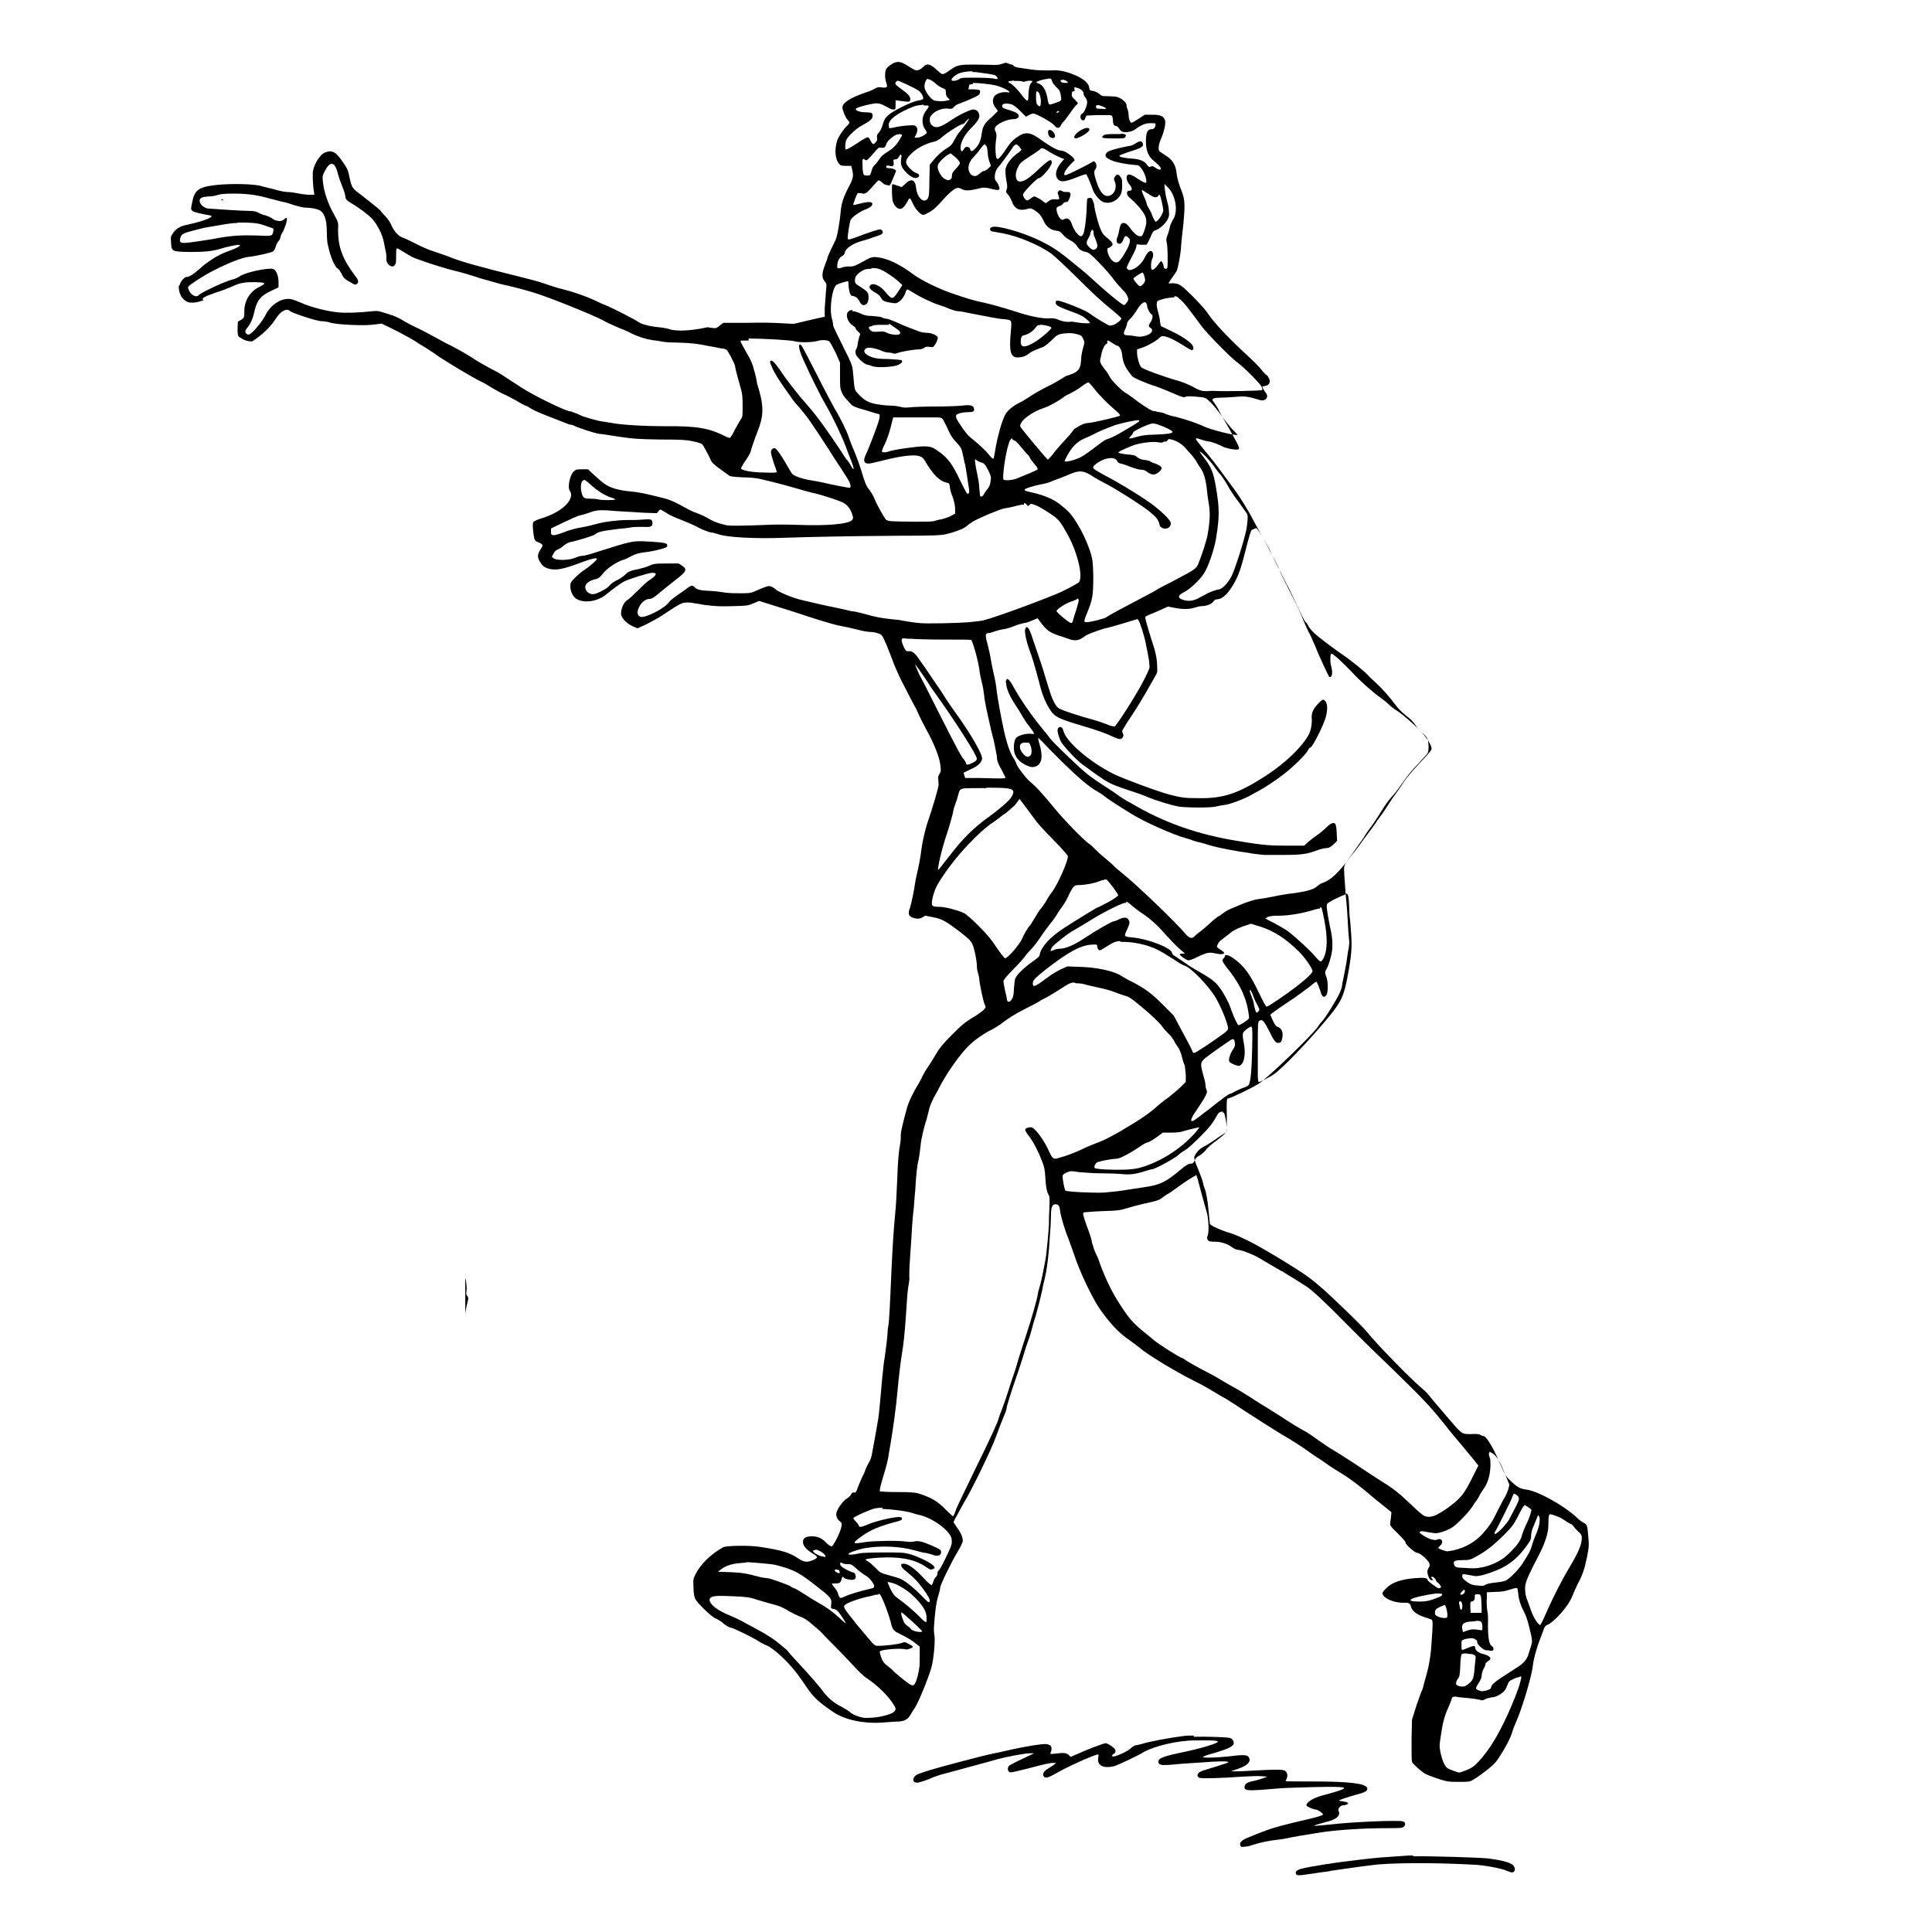 <?xml version="1.0" encoding="UTF-8" standalone="no"?>
<!-- Created with Inkscape (http://www.inkscape.org/) -->
<svg xmlns:dc="http://purl.org/dc/elements/1.1/" xmlns:cc="http://creativecommons.org/ns#" xmlns:rdf="http://www.w3.org/1999/02/22-rdf-syntax-ns#" xmlns:svg="http://www.w3.org/2000/svg" xmlns="http://www.w3.org/2000/svg" version="1.0" width="100%" height="100%" viewBox="0 0 48 48" id="svg2">
<defs id="defs7" />
<path d="m 25.00,1.56 c -0.02,-8.04e-4 -0.06,0.01 -0.12,0.03 -0.06,0.02 -0.13,0.03 -0.27,0.02 -0.62,-0.01 -0.70,-0.01 -0.83,0.03 -0.06,0.02 -0.15,0.08 -0.19,0.11 -0.04,0.03 -0.10,0.07 -0.13,0.08 -0.05,0.02 -0.06,0.02 -0.17,-0.08 -0.17,-0.16 -0.26,-0.19 -0.35,-0.09 -0.03,0.03 -0.08,0.07 -0.12,0.08 -0.06,0.02 -0.07,0.01 -0.18,-0.05 -0.20,-0.13 -0.27,-0.16 -0.35,-0.15 -0.09,0.01 -0.22,0.10 -0.27,0.17 -0.04,0.07 -0.04,0.23 0.00,0.35 0.04,0.11 0.02,0.13 -0.12,0.11 -0.08,-0.01 -0.11,-0.00 -0.16,0.03 -0.03,0.02 -0.14,0.07 -0.24,0.10 -0.37,0.13 -0.57,0.25 -0.57,0.37 0,0.07 0.08,0.26 0.13,0.31 0.06,0.06 0.06,0.07 -0.01,0.14 -0.09,0.08 -0.22,0.28 -0.25,0.37 -0.07,0.22 -0.05,0.44 0.03,0.56 0.05,0.06 0.06,0.07 0.19,0.07 l 0.13,0 0.02,0.09 c 0.04,0.16 0.03,0.21 -0.07,0.41 -0.14,0.26 -0.19,0.42 -0.21,0.60 -0.02,0.26 -0.09,0.67 -0.13,0.74 -0.07,0.14 -0.19,0.39 -0.20,0.44 -0.00,0.02 -0.04,0.12 -0.07,0.20 -0.07,0.19 -0.08,0.30 -0.00,0.39 0.05,0.06 0.05,0.06 0.03,0.26 -0.01,0.11 -0.02,0.29 -0.03,0.41 l -0.00,0.21 -0.19,0.04 c -0.18,0.04 -0.38,0.09 -0.55,0.13 -0.04,0.01 -0.18,0.00 -0.34,-0.01 -0.18,-0.01 -0.44,-0.02 -0.85,-0.01 l -0.59,0.00 -0.09,0.07 c -0.07,0.06 -0.10,0.07 -0.15,0.06 -0.03,-0.00 -0.10,-0.01 -0.15,-0.02 C 17.03,8.25 16.76,8.21 16.67,8.19 16.62,8.17 16.48,8.14 16.37,8.13 16.15,8.11 15.96,8.06 15.88,8.01 15.76,7.93 15.25,7.67 15.11,7.61 15.03,7.58 14.87,7.51 14.75,7.45 14.53,7.35 14.24,7.25 13.96,7.18 13.87,7.16 13.68,7.10 13.54,7.05 13.41,7.00 13.13,6.93 12.93,6.88 11.96,6.64 11.41,6.49 11.16,6.38 11.04,6.34 10.86,6.27 10.76,6.24 10.66,6.21 10.47,6.13 10.34,6.06 10.20,5.99 10.06,5.92 10.02,5.91 9.90,5.87 9.81,5.77 9.73,5.61 9.70,5.53 9.63,5.43 9.58,5.38 9.53,5.33 9.47,5.26 9.45,5.23 9.40,5.18 9.30,5.10 8.97,4.84 8.75,4.68 8.74,4.67 8.68,4.39 8.65,4.23 8.62,4.17 8.52,4.03 8.35,3.77 8.25,3.72 8.07,3.79 7.93,3.85 7.77,4.14 7.77,4.31 c 0.00,0.18 0.01,0.37 0.03,0.45 l 0.01,0.08 -0.10,0 c -0.06,0 -0.18,-0.01 -0.27,-0.03 C 7.34,4.79 7.21,4.77 7.14,4.77 7.08,4.77 6.92,4.74 6.80,4.70 6.67,4.67 6.51,4.63 6.44,4.61 6.24,4.57 5.77,4.56 5.43,4.59 4.93,4.64 4.83,4.71 4.77,5.05 4.74,5.19 4.74,5.20 4.78,5.24 c 0.03,0.03 0.20,0.07 0.43,0.11 0.15,0.02 -0.09,0.13 -0.54,0.23 -0.18,0.03 -0.30,0.10 -0.37,0.21 -0.06,0.08 -0.06,0.10 -0.05,0.23 0.01,0.23 0.02,0.23 0.44,0.24 0.39,0.00 0.59,-0.01 0.89,-0.11 C 5.83,6.09 5.95,6.07 5.96,6.09 5.98,6.12 5.82,6.19 5.62,6.26 5.43,6.33 5.15,6.50 4.97,6.67 4.81,6.81 4.71,6.88 4.64,6.88 c -0.05,0 -0.14,0.09 -0.17,0.18 -0.00,0.02 -0.02,0.04 -0.03,0.05 0.00,0.11 0.03,0.21 0.08,0.28 0.09,0.11 0.19,0.19 0.54,0.07 -0.00,-0.00 -0.01,-0.01 -0.01,-0.01 -0.06,-0.03 0.04,-0.09 0.31,-0.18 0.13,-0.04 0.31,-0.11 0.38,-0.14 0.19,-0.09 0.30,-0.12 0.53,-0.12 0.21,9.1e-5 0.30,0.01 0.30,0.04 0,0.00 -0.05,0.04 -0.11,0.07 -0.24,0.11 -0.39,0.34 -0.39,0.61 -0.00,0.15 -0.00,0.16 -0.07,0.21 -0.04,0.02 -0.08,0.05 -0.09,0.05 -0.00,-4.06e-5 -0.00,-0.00 -0.00,-0.00 -0.01,0.18 -0.02,0.35 0.03,0.38 0.09,0.06 0.19,0.12 0.33,0.11 L 6.37,8.41 C 6.57,8.27 6.74,8.09 6.85,7.92 6.98,7.72 7.12,7.65 7.21,7.73 c 0.05,0.05 0.67,0.25 0.77,0.25 0.05,0 0.16,0.01 0.24,0.04 0.20,0.05 0.86,0.08 1.10,0.04 l 0.16,-0.02 0.23,0.11 c 0.23,0.11 0.61,0.32 0.67,0.37 0.01,0.01 0.10,0.06 0.18,0.11 0.08,0.05 0.19,0.12 0.23,0.15 0.15,0.12 0.98,0.62 1.18,0.71 0.03,0.01 0.15,0.08 0.26,0.15 0.11,0.06 0.24,0.14 0.30,0.16 0.05,0.02 0.18,0.09 0.29,0.15 0.10,0.06 0.21,0.12 0.24,0.13 0.02,0.00 0.09,0.04 0.13,0.07 0.08,0.05 0.24,0.12 0.58,0.25 0.10,0.04 0.23,0.09 0.28,0.11 0.04,0.02 0.10,0.04 0.12,0.04 0.02,0 0.06,0.01 0.08,0.02 0.06,0.04 0.53,0.20 0.65,0.21 0.05,0.00 0.27,0.04 0.48,0.07 0.34,0.05 0.43,0.06 1.02,0.07 0.55,0.00 0.67,0.01 0.84,0.05 0.10,0.02 0.19,0.05 0.21,0.07 0.03,0.04 0.15,0.26 0.20,0.37 0.04,0.10 0.07,0.12 0.47,0.41 0.03,0.02 0.13,0.03 0.34,0.04 0.19,0.00 0.36,0.02 0.47,0.05 0.47,0.11 0.70,0.18 0.88,0.23 0.10,0.03 0.27,0.08 0.36,0.10 0.24,0.05 0.66,0.19 0.78,0.25 0.11,0.06 0.18,0.15 0.23,0.31 0.02,0.07 0.02,0.08 -0.01,0.12 -0.09,0.10 -0.61,0.15 -1.36,0.12 -0.29,-0.01 -0.63,-0.01 -0.75,-0.00 -0.47,0.02 -0.93,0.03 -1.01,0.01 -0.22,-0.05 -0.34,-0.10 -0.49,-0.19 -0.05,-0.03 -0.16,-0.08 -0.24,-0.11 -0.07,-0.02 -0.22,-0.09 -0.32,-0.15 -0.22,-0.12 -0.34,-0.18 -0.50,-0.22 -0.47,-0.12 -0.62,-0.15 -0.83,-0.17 -0.27,-0.02 -0.52,-0.09 -0.65,-0.19 -0.05,-0.03 -0.16,-0.13 -0.25,-0.21 l -0.16,-0.15 -0.14,0 c -0.11,0 -0.16,0.00 -0.20,0.04 -0.11,0.08 -0.18,0.41 -0.11,0.50 0.04,0.06 0.04,0.13 -0.01,0.23 -0.10,0.17 -0.33,0.33 -0.67,0.44 -0.10,0.03 -0.20,0.07 -0.22,0.09 -0.03,0.02 -0.03,0.15 0,0.34 0.02,0.13 0.03,0.14 0.13,0.18 0.05,0.02 0.09,0.05 0.09,0.07 0,0.01 -0.02,0.06 -0.05,0.10 -0.08,0.12 -0.09,0.20 -0.00,0.33 0.05,0.08 0.09,0.11 0.17,0.14 0.20,0.06 0.35,0.04 0.88,-0.16 0.25,-0.09 0.35,-0.11 0.35,-0.07 0,0.02 -0.16,0.17 -0.31,0.27 -0.07,0.04 -0.18,0.14 -0.24,0.20 -0.10,0.10 -0.11,0.12 -0.11,0.21 0,0.13 0.07,0.27 0.17,0.32 0.20,0.10 0.48,0.05 0.68,-0.09 0.25,-0.20 0.40,-0.31 0.48,-0.35 0.14,-0.07 0.62,-0.22 0.71,-0.22 0.13,0 0.10,0.07 -0.07,0.18 -0.04,0.02 -0.16,0.13 -0.28,0.25 -0.11,0.11 -0.24,0.23 -0.29,0.26 -0.08,0.06 -0.14,0.20 -0.14,0.33 0,0.09 0.12,0.23 0.29,0.31 l 0.12,0.05 0.22,-0.10 c 0.12,-0.06 0.30,-0.16 0.39,-0.22 0.47,-0.31 0.49,-0.32 0.62,-0.32 0.06,0.00 0.12,0.00 0.13,0.01 0.00,0.00 0.15,0.02 0.31,0.05 0.25,0.03 0.36,0.04 0.68,0.03 0.37,-0.01 0.39,-0.01 0.53,-0.07 l 0.14,-0.06 0.35,0.11 c 0.19,0.06 0.41,0.13 0.48,0.15 0.57,0.19 0.98,0.32 1.19,0.36 0.11,0.02 0.30,0.06 0.41,0.09 0.11,0.03 0.26,0.06 0.33,0.06 0.07,0.00 0.16,0.02 0.21,0.04 0.08,0.03 0.09,0.04 0.19,0.27 0.05,0.13 0.13,0.32 0.16,0.41 0.03,0.09 0.12,0.29 0.19,0.44 0.29,0.57 0.35,0.68 0.38,0.73 0.01,0.02 0.05,0.10 0.07,0.15 0.02,0.05 0.10,0.21 0.18,0.36 0.20,0.36 0.33,0.68 0.36,0.89 0.02,0.16 0.02,0.17 -0.02,0.24 -0.03,0.05 -0.04,0.08 -0.03,0.12 0.00,0.03 0.01,0.10 0.01,0.14 -0.00,0.07 -0.13,0.52 -0.29,0.99 -0.05,0.16 -0.12,0.46 -0.14,0.64 -0.02,0.18 -0.07,0.43 -0.10,0.55 -0.01,0.06 -0.04,0.17 -0.05,0.24 -0.03,0.22 -0.10,0.55 -0.13,0.64 -0.07,0.17 -0.03,0.24 0.15,0.27 0.07,0.01 0.11,0.00 0.16,-0.03 l 0.07,-0.04 0.20,0.04 c 0.22,0.04 0.33,0.11 0.67,0.37 0.22,0.17 0.28,0.23 0.32,0.35 0.04,0.12 0.09,0.37 0.09,0.49 0.00,0.05 0.01,0.13 0.03,0.18 0.01,0.04 0.03,0.11 0.03,0.14 0.00,0.09 0.10,0.58 0.14,0.65 0.03,0.06 0.02,0.06 -0.04,0.13 -0.04,0.03 -0.13,0.10 -0.21,0.15 -0.24,0.14 -0.32,0.21 -0.59,0.48 -0.19,0.19 -0.29,0.31 -0.37,0.45 -0.06,0.10 -0.15,0.25 -0.20,0.32 -0.05,0.07 -0.12,0.19 -0.15,0.25 -0.02,0.06 -0.08,0.16 -0.11,0.21 -0.09,0.14 -0.23,0.42 -0.27,0.58 -0.09,0.33 -0.15,0.57 -0.15,0.65 0,0.04 -0.00,0.13 -0.01,0.19 -0.05,0.29 -0.06,0.45 -0.08,0.94 -0.01,0.28 -0.03,0.66 -0.05,0.84 -0.04,0.41 -0.06,0.76 -0.09,1.36 -0.04,0.93 -0.06,1.34 -0.08,1.42 -0.01,0.04 -0.02,0.13 -0.02,0.18 -0.00,0.11 -0.08,0.70 -0.09,0.73 -0.00,0.00 -0.02,0.17 -0.04,0.37 -0.04,0.45 -0.08,0.92 -0.10,1.03 -0.02,0.12 -0.11,0.64 -0.15,0.84 -0.01,0.09 -0.05,0.20 -0.08,0.24 -0.02,0.04 -0.06,0.11 -0.08,0.16 -0.01,0.04 -0.05,0.14 -0.09,0.21 -0.03,0.07 -0.08,0.18 -0.11,0.26 -0.04,0.11 -0.05,0.13 -0.09,0.12 -0.03,-0.00 -0.05,0.00 -0.07,0.04 -0.01,0.03 -0.06,0.08 -0.11,0.11 -0.10,0.06 -0.24,0.26 -0.26,0.36 -0.01,0.07 0.01,0.15 0.09,0.21 0.05,0.04 0.05,0.04 0.03,0.15 -0.03,0.14 -0.20,0.47 -0.24,0.47 -0.01,0.00 -0.08,-0.03 -0.13,-0.09 -0.12,-0.12 -0.21,-0.16 -0.36,-0.16 -0.15,-0.00 -0.22,0.04 -0.22,0.14 0,0.09 0.07,0.18 0.23,0.28 0.07,0.04 0.12,0.08 0.12,0.10 -0.01,0.04 -0.17,0.11 -0.26,0.11 -0.06,0 -0.11,-0.02 -0.19,-0.07 -0.24,-0.16 -0.40,-0.21 -0.98,-0.30 -0.28,-0.04 -0.81,-0.03 -0.90,0.01 -0.31,0.17 -0.57,0.43 -0.69,0.67 -0.06,0.12 -0.06,0.14 -0.05,0.33 0.00,0.13 0.02,0.23 0.04,0.28 0.05,0.10 0.39,0.44 0.51,0.49 0.05,0.02 0.15,0.08 0.21,0.14 0.07,0.05 0.14,0.09 0.17,0.09 0.05,0 0.56,0.25 0.71,0.35 0.04,0.03 0.11,0.06 0.15,0.08 0.17,0.05 0.57,0.42 0.79,0.72 0.06,0.08 0.13,0.18 0.15,0.21 0.02,0.03 0.07,0.10 0.11,0.16 0.15,0.22 0.30,0.35 0.64,0.58 0.30,0.20 0.79,0.30 1.30,0.25 0.12,-0.01 0.27,-0.02 0.33,-0.02 0.13,-0.01 0.21,-0.05 0.27,-0.15 0.02,-0.03 0.07,-0.12 0.12,-0.19 0.10,-0.15 0.39,-0.87 0.43,-1.08 0.05,-0.26 0.08,-0.63 0.05,-0.76 -0.01,-0.06 -0.01,-0.17 -0.00,-0.24 0.00,-0.07 0.02,-0.22 0.03,-0.33 0.01,-0.11 0.04,-0.28 0.07,-0.37 0.03,-0.09 0.05,-0.19 0.05,-0.21 0,-0.06 0.28,-0.64 0.44,-0.90 0.07,-0.12 0.12,-0.22 0.12,-0.26 0,-0.08 -0.04,-0.19 -0.15,-0.34 l -0.08,-0.12 0.03,-0.07 c 0.13,-0.24 0.17,-0.31 0.23,-0.42 0.16,-0.25 0.69,-1.33 0.80,-1.65 0.06,-0.17 0.15,-0.40 0.19,-0.49 0.04,-0.09 0.07,-0.19 0.07,-0.21 0,-0.04 0.10,-0.36 0.20,-0.65 0.04,-0.11 0.13,-0.38 0.20,-0.60 0.06,-0.21 0.14,-0.44 0.16,-0.49 0.02,-0.05 0.05,-0.17 0.08,-0.27 0.02,-0.09 0.06,-0.21 0.08,-0.27 0.03,-0.11 0.13,-0.48 0.17,-0.68 0.01,-0.07 0.04,-0.19 0.06,-0.27 0.04,-0.17 0.07,-0.38 0.10,-0.70 0.01,-0.12 0.02,-0.31 0.03,-0.43 0.01,-0.11 0.02,-0.29 0.02,-0.40 0,-0.22 0.03,-0.30 0.11,-0.30 0.08,9.3e-4 0.10,0.03 0.12,0.17 0.01,0.13 0.14,0.54 0.20,0.67 0.01,0.03 0.08,0.22 0.15,0.42 0.13,0.41 0.44,1.05 0.62,1.32 0.24,0.35 0.48,0.61 0.73,0.78 0.10,0.07 0.23,0.17 0.28,0.21 0.17,0.15 0.82,0.55 1.33,0.81 0.17,0.08 0.38,0.20 0.46,0.25 0.08,0.05 0.20,0.12 0.27,0.16 0.07,0.03 0.34,0.21 0.60,0.38 0.26,0.17 0.61,0.39 0.77,0.49 0.37,0.22 0.61,0.37 0.77,0.49 0.07,0.05 0.17,0.12 0.22,0.15 0.05,0.03 0.17,0.11 0.25,0.17 0.08,0.06 0.25,0.16 0.36,0.23 0.17,0.10 0.45,0.31 0.81,0.62 0.06,0.05 0.18,0.14 0.26,0.21 l 0.15,0.12 -0.01,0.10 c -0.00,0.05 -0.02,0.13 -0.02,0.17 -0.01,0.05 0.00,0.08 0.19,0.26 0.11,0.11 0.20,0.21 0.19,0.22 -0.02,0.03 0.21,0.25 0.29,0.26 0.04,0.00 0.11,0.05 0.19,0.12 0.12,0.12 0.15,0.18 0.09,0.26 -0.03,0.05 -0.04,0.10 -0.00,0.21 0.02,0.05 0.04,0.08 0.07,0.09 0.05,0.00 0.05,-0.01 0.01,-0.05 -0.01,-0.01 -0.02,-0.03 -0.01,-0.03 0.02,-0.02 0.08,0.01 0.11,0.07 0.01,0.03 0.03,0.06 0.04,0.06 0.00,0 0.04,0.03 0.06,0.06 0.04,0.05 0.04,0.07 0.01,0.08 -0.01,0.01 -0.03,0.01 -0.04,0.01 -0.03,9.31e-4 -0.27,-0.18 -0.27,-0.20 0,-0.06 -0.09,-0.07 -0.33,-0.05 -0.33,0.03 -0.54,0.10 -0.69,0.24 -0.09,0.09 -0.11,0.12 -0.10,0.15 0.03,0.11 0.27,0.22 0.51,0.22 0.15,0 0.17,0.00 0.20,0.11 0.03,0.10 0.15,0.19 0.34,0.25 0.07,0.02 0.15,0.05 0.17,0.06 0.03,0.02 0.03,0.13 0.00,0.52 -0.02,0.38 -0.07,0.65 -0.15,0.92 -0.03,0.11 -0.06,0.21 -0.06,0.23 0,0.01 -0.02,0.07 -0.05,0.13 -0.02,0.06 -0.09,0.24 -0.14,0.40 l -0.09,0.29 -0.01,0.49 c -0.00,0.35 -0.00,0.51 0.01,0.55 0.02,0.05 0.17,0.19 0.31,0.29 0.03,0.02 0.18,0.08 0.33,0.13 0.24,0.08 0.28,0.08 0.52,0.08 0.19,0 0.27,-0.00 0.32,-0.03 0.14,-0.07 0.51,-0.35 0.60,-0.46 0.12,-0.15 0.34,-0.53 0.40,-0.71 0.02,-0.08 0.08,-0.23 0.12,-0.32 0.15,-0.35 0.36,-1.06 0.40,-1.34 0.02,-0.20 0.10,-0.47 0.18,-0.68 0.04,-0.11 0.09,-0.23 0.10,-0.27 0.01,-0.03 0.04,-0.07 0.06,-0.08 0.18,-0.06 0.55,-0.47 0.65,-0.74 0.03,-0.08 0.09,-0.21 0.13,-0.29 0.12,-0.22 0.17,-0.38 0.23,-0.67 0.05,-0.26 0.05,-0.29 0.03,-0.51 -0.02,-0.26 -0.03,-0.30 -0.12,-0.34 -0.03,-0.01 -0.12,-0.08 -0.19,-0.15 -0.31,-0.28 -0.93,-0.63 -1.22,-0.67 -0.16,-0.02 -0.24,-0.06 -0.41,-0.23 -0.10,-0.09 -0.13,-0.14 -0.28,-0.48 -0.16,-0.37 -0.32,-0.62 -0.38,-0.62 -0.01,0 -0.05,-0.01 -0.08,-0.03 -0.03,-0.02 -0.09,-0.03 -0.23,-0.02 -0.23,0.00 -0.22,0.01 -0.53,-0.35 -0.12,-0.14 -0.27,-0.32 -0.35,-0.41 -0.07,-0.08 -0.15,-0.18 -0.19,-0.23 -0.03,-0.04 -0.12,-0.12 -0.20,-0.19 -0.23,-0.19 -1.11,-1.09 -1.31,-1.35 -0.08,-0.10 -0.42,-0.44 -0.91,-0.90 -0.24,-0.23 -0.52,-0.46 -0.77,-0.62 -0.20,-0.13 -0.51,-0.32 -0.63,-0.39 -0.05,-0.03 -0.19,-0.11 -0.29,-0.17 -0.24,-0.14 -0.58,-0.31 -0.76,-0.37 -0.28,-0.08 -0.53,-0.20 -0.55,-0.24 -0.00,-0.02 -0.02,-0.16 -0.03,-0.30 -0.02,-0.26 -0.07,-0.52 -0.10,-0.58 -0.01,-0.02 -0.03,-0.08 -0.04,-0.14 -0.01,-0.05 -0.06,-0.19 -0.11,-0.31 -0.14,-0.34 -0.13,-0.32 -0.05,-0.44 0.05,-0.07 0.10,-0.11 0.19,-0.16 0.07,-0.03 0.19,-0.11 0.26,-0.16 0.07,-0.05 0.16,-0.11 0.21,-0.14 0.04,-0.02 0.08,-0.06 0.09,-0.09 0.00,-0.02 0.00,-0.20 0,-0.39 -0.01,-0.34 -0.00,-0.41 0.03,-0.41 0.06,0 0.60,-0.26 0.77,-0.37 0.24,-0.16 1.33,-1.21 1.47,-1.42 0.03,-0.05 0.08,-0.11 0.11,-0.14 0.06,-0.06 0.33,-0.49 0.42,-0.68 0.03,-0.07 0.06,-0.15 0.06,-0.17 0,-0.02 0.02,-0.14 0.05,-0.27 0.02,-0.12 0.06,-0.29 0.07,-0.38 0.01,-0.08 0.03,-0.23 0.05,-0.31 0.01,-0.08 0.02,-0.16 0.01,-0.17 -0.00,-0.01 -0.02,-0.18 -0.03,-0.40 -0.01,-0.21 -0.03,-0.51 -0.05,-0.67 -0.01,-0.16 -0.03,-0.40 -0.04,-0.55 -0.01,-0.29 -0.04,-0.22 0.20,-0.55 0.05,-0.07 0.17,-0.24 0.26,-0.37 0.08,-0.13 0.18,-0.27 0.21,-0.31 0.03,-0.03 0.11,-0.16 0.19,-0.28 0.07,-0.11 0.15,-0.24 0.18,-0.28 0.02,-0.03 0.10,-0.14 0.18,-0.22 0.07,-0.08 0.19,-0.25 0.27,-0.36 0.07,-0.11 0.23,-0.30 0.35,-0.42 0.11,-0.12 0.22,-0.24 0.23,-0.26 0.03,-0.06 0.03,-0.25 -0.00,-0.34 -0.01,-0.04 -0.07,-0.11 -0.13,-0.16 -0.06,-0.05 -0.14,-0.14 -0.17,-0.19 -0.03,-0.05 -0.10,-0.13 -0.15,-0.17 -0.18,-0.14 -0.28,-0.24 -0.36,-0.35 -0.14,-0.19 -0.32,-0.39 -0.47,-0.53 -0.08,-0.07 -0.17,-0.16 -0.20,-0.19 -0.05,-0.07 -0.43,-0.38 -0.67,-0.54 -0.19,-0.13 -0.56,-0.41 -0.67,-0.51 -0.05,-0.05 -0.12,-0.13 -0.14,-0.17 -0.02,-0.04 -0.05,-0.09 -0.07,-0.10 -0.02,-0.01 -0.12,-0.21 -0.22,-0.43 -0.10,-0.21 -0.21,-0.45 -0.25,-0.51 -0.15,-0.30 -0.32,-0.62 -0.38,-0.76 -0.03,-0.08 -0.10,-0.20 -0.14,-0.27 -0.04,-0.06 -0.15,-0.27 -0.26,-0.47 -0.21,-0.40 -0.35,-0.62 -0.53,-0.87 -0.07,-0.09 -0.19,-0.26 -0.28,-0.38 -0.16,-0.22 -0.26,-0.35 -0.51,-0.65 -0.21,-0.26 -0.21,-0.26 -0.00,-0.19 0.06,0.02 0.14,0.04 0.17,0.04 0.05,0 0.26,0.08 0.37,0.14 0.03,0.01 0.12,0.04 0.20,0.05 0.22,0.03 0.22,0.02 0.06,-0.27 -0.07,-0.13 -0.18,-0.33 -0.24,-0.43 -0.06,-0.10 -0.13,-0.22 -0.15,-0.27 -0.02,-0.05 -0.08,-0.13 -0.11,-0.18 -0.06,-0.08 -0.06,-0.08 -0.02,-0.11 0.02,-0.01 0.09,-0.02 0.18,-0.02 0.07,0 0.24,-0.01 0.37,-0.02 0.23,-0.02 0.31,-0.01 0.57,0.07 0.11,0.04 0.18,0.01 0.21,-0.06 0.01,-0.04 0.00,-0.06 -0.03,-0.11 -0.03,-0.03 -0.07,-0.10 -0.09,-0.16 C 31.68,9.58 31.50,9.33 31.46,9.31 31.44,9.31 31.38,9.24 31.32,9.16 31.26,9.09 31.11,8.94 30.99,8.83 30.55,8.43 30.16,8.02 29.99,7.76 29.95,7.70 29.79,7.52 29.63,7.36 29.39,7.12 29.32,7.07 29.24,7.05 c -0.05,-0.01 -0.12,-0.02 -0.15,-0.01 -0.03,0.00 -0.06,0.00 -0.06,-0.00 0,-0.00 0.04,-0.07 0.09,-0.14 0.05,-0.07 0.11,-0.15 0.12,-0.18 0.03,-0.08 0.08,-0.35 0.10,-0.53 0.00,-0.08 0.03,-0.37 0.06,-0.62 0.05,-0.54 0.04,-0.63 -0.08,-0.92 C 29.26,4.48 29.24,4.38 29.23,4.29 29.21,4.10 29.13,3.97 28.97,3.87 28.90,3.82 28.83,3.78 28.81,3.76 28.77,3.73 28.78,3.60 28.84,3.46 28.92,3.28 28.96,3.09 28.95,3.01 28.92,2.89 28.85,2.85 28.63,2.85 l -0.19,0 -0.15,0.10 c -0.08,0.05 -0.16,0.10 -0.18,0.10 -0.03,0 -0.07,-0.10 -0.07,-0.20 0,-0.03 -0.01,-0.09 -0.02,-0.12 -0.01,-0.02 -0.03,-0.07 -0.03,-0.11 -0.00,-0.07 -0.11,-0.17 -0.23,-0.21 -0.04,-0.01 -0.15,-0.02 -0.23,-0.02 -0.14,-1.09e-4 -0.16,-0.00 -0.22,-0.06 -0.04,-0.03 -0.10,-0.06 -0.15,-0.07 -0.08,-0.01 -0.09,-0.01 -0.10,-0.09 -0.02,-0.14 -0.24,-0.29 -0.60,-0.39 -0.14,-0.03 -0.20,-0.04 -0.35,-0.03 -0.11,0.00 -0.24,0.00 -0.38,-0.01 -0.11,-0.01 -0.28,-0.04 -0.36,-0.05 -0.10,-0.01 -0.17,-0.03 -0.19,-0.06 -0.02,-0.02 -0.04,-0.03 -0.07,-0.03 z M 24.16,1.79 c 0.05,5.01e-4 0.10,0.00 0.15,0.01 0.38,0.05 0.42,0.06 0.45,0.10 0.05,0.06 0.03,0.08 -0.08,0.05 -0.05,-0.01 -0.25,-0.02 -0.45,-0.02 -0.30,-0.00 -0.35,-1.55e-4 -0.39,0.03 -0.05,0.04 -0.18,0.07 -0.20,0.03 -0.01,-0.02 0.04,-0.09 0.15,-0.15 0.07,-0.04 0.22,-0.07 0.37,-0.07 z m 1.89,0.16 c 0.06,0 0.07,0.00 0.09,0.07 0.01,0.04 0.06,0.10 0.11,0.15 0.06,0.05 0.09,0.10 0.10,0.17 0.03,0.17 0.03,0.16 -0.11,0.21 -0.19,0.07 -0.18,0.07 -0.21,-0.07 -0.03,-0.22 -0.12,-0.38 -0.24,-0.41 -0.02,-0.00 -0.04,-0.02 -0.04,-0.03 0,-0.02 0.20,-0.08 0.29,-0.08 z m -2.98,0.02 c 0.04,0.00 0.13,0.06 0.19,0.12 0.02,0.02 0.08,0.06 0.14,0.09 0.09,0.04 0.10,0.04 0.10,0.12 0,0.06 0.01,0.09 0.05,0.13 l 0.05,0.05 -0.07,0.02 c -0.08,0.02 -0.21,0.02 -0.31,0 -0.08,-0.02 -0.23,-0.21 -0.25,-0.32 -0.01,-0.07 0.02,-0.19 0.07,-0.22 0.00,-0.00 0.00,-0.00 0.01,-0.00 z m 3.33,0.01 c 0.05,6.56e-4 0.13,0.04 0.13,0.07 0,0.02 -0.14,0.01 -0.16,-0.01 -0.04,-0.04 -0.02,-0.06 0.03,-0.05 z m -4.11,0.02 c 0.03,-0.00 0.39,0.16 0.53,0.25 0.07,0.05 0.14,0.17 0.11,0.21 -0.00,0.01 -0.06,0.03 -0.13,0.04 -0.16,0.03 -0.63,0.26 -0.74,0.37 -0.07,0.06 -0.10,0.12 -0.13,0.23 -0.02,0.08 -0.07,0.17 -0.10,0.20 -0.04,0.04 -0.05,0.07 -0.04,0.12 0.01,0.05 0.00,0.08 -0.03,0.11 -0.06,0.07 -0.08,0.06 -0.13,-0.03 -0.02,-0.05 -0.05,-0.09 -0.07,-0.09 -0.02,-0.00 -0.12,0.05 -0.22,0.12 -0.21,0.14 -0.32,0.20 -0.33,0.18 -0.02,-0.02 -0.01,-0.15 0.01,-0.22 0.05,-0.11 0.24,-0.29 0.39,-0.37 0.22,-0.12 0.27,-0.17 0.27,-0.24 0,-0.07 -0.02,-0.09 -0.17,-0.09 -0.14,-0.00 -0.25,-0.04 -0.25,-0.08 0,-0.03 0.19,-0.09 0.41,-0.13 0.15,-0.03 0.21,-0.01 0.39,0.09 0.05,0.03 0.12,0.06 0.15,0.05 0.04,-0.00 0.04,-0.01 0.04,-0.12 l 0,-0.11 0.07,0.01 c 0.22,0.03 0.28,0.04 0.29,0.00 0.02,-0.07 -0.01,-0.13 -0.14,-0.23 -0.22,-0.16 -0.24,-0.18 -0.22,-0.22 0.01,-0.02 0.03,-0.04 0.05,-0.04 z m 2.90,0.01 c 0.07,-0.00 0.16,0.00 0.19,0.01 0.03,0.01 0.07,0.02 0.10,0.00 0.06,-0.02 0.17,-0.02 0.17,0 0,0.01 -0.01,0.02 -0.03,0.04 -0.04,0.03 -0.07,0.19 -0.07,0.32 0,0.16 -0.02,0.16 -0.15,0.00 -0.10,-0.14 -0.24,-0.28 -0.30,-0.31 -0.03,-0.01 -0.05,-0.03 -0.05,-0.04 0,-0.01 0.07,-0.02 0.14,-0.03 z m -1.02,0.05 c 0.14,1.89e-4 0.43,0.03 0.56,0.06 0.24,0.06 0.47,0.21 0.28,0.17 -0.11,-0.01 -0.26,0.03 -0.31,0.11 -0.05,0.08 -0.04,0.18 0.03,0.27 0.03,0.04 0.06,0.08 0.06,0.09 0,0.00 -0.06,0.06 -0.13,0.13 -0.21,0.18 -0.24,0.24 -0.27,0.43 -0.02,0.17 -0.07,0.29 -0.18,0.39 -0.06,0.06 -0.09,0.06 -0.11,-0.01 -0.00,-0.02 -0.02,-0.04 -0.06,-0.05 -0.04,-0.00 -0.06,0.00 -0.09,0.05 -0.04,0.07 -0.06,0.08 -0.08,0.02 -0.03,-0.12 0.06,-0.34 0.25,-0.53 0.19,-0.19 0.24,-0.28 0.20,-0.37 -0.02,-0.06 -0.07,-0.10 -0.14,-0.10 -0.07,0 -0.35,0.13 -0.54,0.26 -0.28,0.19 -0.39,0.22 -0.49,0.13 -0.03,-0.03 -0.05,-0.07 -0.05,-0.13 0,-0.07 0.01,-0.09 0.08,-0.16 0.10,-0.09 0.27,-0.14 0.39,-0.12 0.07,0.01 0.09,0.00 0.13,-0.04 0.02,-0.03 0.08,-0.07 0.12,-0.08 0.19,-0.07 0.42,-0.17 0.48,-0.21 0.04,-0.03 0.05,-0.05 0.05,-0.09 -0.00,-0.05 -0.01,-0.05 -0.15,-0.06 l -0.14,-0.00 0.01,-0.05 c 0.00,-0.03 0.01,-0.06 0.02,-0.07 0.00,-0.00 0.03,-0.01 0.08,-0.01 z m 2.52,0.11 c 0.09,-0.00 0.23,0.07 0.23,0.15 0.00,0.03 0.02,0.08 0.05,0.11 0.02,0.02 0.04,0.07 0.04,0.11 0,0.08 -0.07,0.26 -0.12,0.28 -0.08,0.04 -0.05,0.18 0.03,0.17 0.02,-0.00 0.04,-0.03 0.05,-0.08 L 27.00,2.87 27.26,2.86 c 0.14,-0.00 0.28,-0.00 0.32,0.00 0.05,0.01 0.06,0.02 0.07,0.12 0.00,0.11 0.03,0.15 0.08,0.15 0.01,0 0.05,0.02 0.07,0.06 0.02,0.03 0.05,0.07 0.08,0.08 0.06,0.03 0.22,0.01 0.30,-0.04 0.16,-0.12 0.27,-0.17 0.40,-0.17 0.11,-0.00 0.13,-0.00 0.13,0.03 0,0.07 -0.04,0.12 -0.10,0.12 -0.10,0 -0.14,0.08 -0.14,0.30 0,0.23 0.06,0.38 0.20,0.49 0.10,0.08 0.17,0.15 0.17,0.19 0.00,0.04 -0.06,0.03 -0.13,-0.02 -0.04,-0.03 -0.08,-0.05 -0.10,-0.04 -0.01,0.00 -0.04,0.02 -0.05,0.02 -0.01,0.00 -0.04,-0.02 -0.06,-0.05 -0.05,-0.09 -0.18,-0.15 -0.38,-0.16 -0.18,-0.01 -0.31,-0.04 -0.31,-0.07 0,-0.01 0.09,-0.05 0.37,-0.14 0.19,-0.06 0.24,-0.10 0.21,-0.17 -0.02,-0.06 -0.07,-0.07 -0.17,-0.00 -0.05,0.03 -0.11,0.06 -0.13,0.06 -0.02,0 -0.15,0.03 -0.29,0.06 -0.19,0.05 -0.26,0.07 -0.30,0.11 -0.07,0.08 -0.04,0.13 0.13,0.20 0.13,0.05 0.34,0.09 0.58,0.11 0.07,0.00 0.09,0.01 0.15,0.09 0.08,0.10 0.15,0.32 0.11,0.35 -0.01,0.01 -0.08,-0.02 -0.19,-0.09 -0.20,-0.14 -0.28,-0.15 -0.29,-0.04 -0.00,0.04 0.01,0.09 0.06,0.16 0.09,0.11 0.09,0.16 0.01,0.17 -0.04,0.00 -0.06,0.01 -0.06,0.06 -0.00,0.04 0.01,0.07 0.12,0.16 0.07,0.06 0.18,0.18 0.24,0.26 0.14,0.18 0.15,0.29 0.07,0.51 -0.04,0.11 -0.05,0.14 -0.10,0.14 -0.06,0.00 -0.14,-0.05 -0.25,-0.20 -0.08,-0.12 -0.16,-0.16 -0.22,-0.11 -0.01,0.01 -0.04,0.07 -0.05,0.14 -0.01,0.06 -0.03,0.15 -0.05,0.19 -0.03,0.08 -0.02,0.14 0.02,0.16 0.05,0.02 0.09,-0.00 0.13,-0.10 0.04,-0.10 0.06,-0.11 0.13,-0.04 0.04,0.04 0.04,0.05 0.02,0.14 -0.02,0.09 -0.14,0.30 -0.23,0.41 -0.06,0.08 -0.13,0.08 -0.21,0.00 -0.08,-0.08 -0.15,-0.30 -0.08,-0.30 0.01,0 0.04,-0.02 0.07,-0.04 0.06,-0.05 0.04,-0.09 -0.09,-0.20 -0.08,-0.06 -0.12,-0.10 -0.17,-0.21 -0.06,-0.13 -0.13,-0.40 -0.16,-0.57 -0.00,-0.05 -0.02,-0.12 -0.04,-0.16 -0.02,-0.06 -0.04,-0.07 -0.09,-0.06 -0.05,0.00 -0.05,0.00 -0.06,0.17 -0.00,0.24 -0.04,0.56 -0.07,0.68 -0.04,0.13 -0.09,0.13 -0.19,0.01 -0.04,-0.05 -0.08,-0.13 -0.10,-0.18 -0.04,-0.15 -0.12,-0.21 -0.21,-0.15 -0.03,0.02 -0.04,0.01 -0.08,-0.01 -0.05,-0.05 -0.10,-0.16 -0.10,-0.24 0,-0.05 0.01,-0.06 0.07,-0.08 0.04,-0.01 0.08,-0.04 0.09,-0.06 0.01,-0.02 0.04,-0.04 0.07,-0.04 0.04,0 0.06,-0.01 0.09,-0.09 0.05,-0.12 0.03,-0.17 -0.06,-0.16 -0.03,0.00 -0.09,-0.00 -0.12,-0.02 -0.05,-0.03 -0.05,-0.03 -0.09,0 -0.03,0.03 -0.03,0.04 -0.00,0.11 0.01,0.04 0.02,0.08 0.01,0.09 -0.00,0.00 -0.05,0.01 -0.10,0.00 -0.06,-0.00 -0.10,0.00 -0.16,0.05 l -0.07,0.05 -0.12,-0.09 c -0.07,-0.04 -0.14,-0.08 -0.16,-0.08 -0.01,0 -0.06,0.02 -0.09,0.05 -0.03,0.02 -0.07,0.05 -0.09,0.05 -0.04,0 -0.12,-0.11 -0.10,-0.16 0.01,-0.05 0.34,-0.39 0.38,-0.39 0.08,0 0.33,-0.30 0.33,-0.39 0,-0.11 -0.06,-0.08 -0.31,0.15 -0.24,0.23 -0.37,0.32 -0.48,0.32 -0.11,9.14e-4 -0.14,-0.18 -0.05,-0.35 0.05,-0.11 0.07,-0.13 0.35,-0.31 0.10,-0.07 0.20,-0.13 0.21,-0.15 0.02,-0.03 0.08,-0.02 0.17,0.04 0.07,0.05 0.20,0.12 0.36,0.19 l 0.06,0.02 -0.06,0.07 c -0.15,0.17 -0.19,0.35 -0.08,0.45 0.07,0.06 0.18,0.04 0.44,-0.06 0.12,-0.05 0.24,-0.09 0.25,-0.08 0.01,0.01 0.11,0.23 0.16,0.38 0.03,0.10 0.15,0.25 0.24,0.30 0.10,0.05 0.22,0.03 0.32,-0.03 0.13,-0.10 0.17,-0.18 0.17,-0.37 0.00,-0.12 -0.00,-0.17 -0.04,-0.21 -0.05,-0.08 -0.10,-0.08 -0.14,-0.01 -0.03,0.04 -0.03,0.06 0,0.13 0.06,0.16 -0.03,0.34 -0.18,0.35 -0.10,0.00 -0.18,-0.09 -0.26,-0.30 -0.08,-0.23 -0.09,-0.32 -0.05,-0.36 0.04,-0.03 0.04,-0.14 0,-0.18 -0.03,-0.03 -0.04,-0.03 -0.08,-0.00 -0.06,0.04 -0.59,0.31 -0.65,0.32 -0.03,0.00 -0.04,0.00 -0.04,-0.02 0,-0.05 0.04,-0.12 0.15,-0.24 l 0.11,-0.11 -0.04,-0.07 C 26.53,3.80 26.43,3.74 26.35,3.74 26.28,3.74 26.10,3.64 25.90,3.50 25.61,3.28 25.48,3.26 25.28,3.40 c -0.13,0.09 -0.17,0.13 -0.33,0.37 -0.11,0.16 -0.17,0.21 -0.19,0.16 -0.03,-0.05 -0.04,-0.33 -0.01,-0.47 0.01,-0.11 0.01,-0.14 -0.01,-0.18 -0.02,-0.03 -0.03,-0.07 -0.02,-0.10 0.02,-0.09 0.29,-0.22 0.46,-0.22 0.08,0 0.13,-0.03 0.13,-0.08 0,-0.05 -0.06,-0.09 -0.22,-0.14 -0.18,-0.05 -0.20,-0.07 -0.19,-0.12 0.01,-0.05 0.10,-0.06 0.22,-0.03 0.05,0.01 0.13,0.07 0.23,0.17 l 0.14,0.14 0.07,-0.04 c 0.04,-0.02 0.09,-0.04 0.11,-0.04 0.07,0 0.45,0.21 0.52,0.29 0.07,0.09 0.13,0.09 0.17,-0.00 0.01,-0.03 0.06,-0.09 0.10,-0.13 0.03,-0.04 0.10,-0.13 0.14,-0.19 0.04,-0.06 0.10,-0.14 0.13,-0.17 0.03,-0.02 0.05,-0.05 0.05,-0.06 0,-0.00 -0.04,-0.05 -0.08,-0.09 -0.07,-0.06 -0.08,-0.09 -0.07,-0.14 0.00,-0.05 0.01,-0.06 0.07,-0.07 z m -0.92,0.10 c 0.04,0 0.09,0.12 0.09,0.25 0,0.12 -0.02,0.15 -0.08,0.09 -0.03,-0.03 -0.04,-0.07 -0.04,-0.19 0,-0.12 0.00,-0.15 0.03,-0.15 z m 1.50,0.34 c 0.05,0 0.21,0.06 0.21,0.09 0,0.01 -0.05,0.01 -0.19,0.00 -0.05,-0.00 -0.06,-0.02 -0.06,-0.05 0,-0.02 0.01,-0.04 0.04,-0.04 z m -4.33,0.01 c 0.02,-0.00 0.05,-0.00 0.07,0 0.02,0.00 0.05,0.00 0.06,0.01 0.01,0.00 -0.00,0.04 -0.04,0.09 -0.07,0.09 -0.10,0.15 -0.11,0.26 -0.00,0.09 0.01,0.16 0.07,0.24 0.05,0.08 0.05,0.09 -0.05,0.15 -0.05,0.03 -0.12,0.05 -0.16,0.05 l -0.06,0 0.04,-0.08 c 0.05,-0.10 0.04,-0.19 -0.03,-0.22 -0.05,-0.02 -0.32,0.00 -0.53,0.05 -0.05,0.01 -0.10,0.02 -0.11,0.01 -0.00,-0.00 -0.01,-0.04 -0.01,-0.08 0,-0.13 0.21,-0.29 0.61,-0.45 0.07,-0.03 0.17,-0.04 0.26,-0.05 z m 3.36,0.13 c 0.01,0.00 0.01,0.00 0.01,0.02 -0.00,0.01 -0.02,0.03 -0.04,0.03 -0.02,0.00 -0.03,-0.00 -0.02,-0.01 0.00,-0.01 0.02,-0.03 0.04,-0.03 0.00,-0.00 0.01,-0.00 0.01,-0.00 z m -2.24,0.20 c 0.01,-2.17e-4 0.01,0.00 0.01,0.01 0,0.02 -0.13,0.20 -0.24,0.33 -0.03,0.03 -0.08,0.12 -0.12,0.19 -0.04,0.09 -0.09,0.14 -0.15,0.18 -0.15,0.09 -0.25,0.18 -0.36,0.31 l -0.10,0.12 -0.01,0.39 c -0.00,0.33 -0.01,0.40 -0.04,0.45 -0.09,0.14 -0.26,-0.01 -0.29,-0.26 -0.02,-0.21 -0.12,-0.25 -0.27,-0.10 l -0.09,0.08 -0.11,-0.04 c -0.06,-0.02 -0.11,-0.04 -0.12,-0.03 -0.02,0.02 -0.01,0.34 0.01,0.42 0.03,0.10 0.11,0.19 0.18,0.19 0.06,0 0.12,-0.06 0.19,-0.19 0.02,-0.05 0.05,-0.08 0.06,-0.07 0.01,0.00 0.04,0.06 0.07,0.13 0.06,0.13 0.19,0.28 0.26,0.28 0.02,0 0.08,-0.03 0.15,-0.07 0.11,-0.06 0.19,-0.14 0.36,-0.33 0.10,-0.11 0.12,-0.13 0.22,-0.21 0.09,-0.07 0.14,-0.08 0.23,-0.03 0.07,0.04 0.17,0.04 0.35,-0.00 0.18,-0.05 0.23,-0.05 0.41,-0.00 0.17,0.04 0.20,0.02 0.15,-0.09 -0.01,-0.04 -0.05,-0.10 -0.07,-0.12 -0.05,-0.05 -0.02,-0.24 0.04,-0.31 0.04,-0.04 0.33,-0.43 0.39,-0.53 0.00,-0.01 0.02,-0.03 0.05,-0.05 0.03,-0.02 0.04,-0.02 0.10,0.04 0.03,0.04 0.06,0.08 0.06,0.08 0,0.00 -0.05,0.06 -0.13,0.11 -0.15,0.12 -0.25,0.26 -0.27,0.38 -0.00,0.05 0.00,0.15 0.02,0.26 0.03,0.15 0.03,0.18 0.01,0.24 -0.02,0.06 -0.02,0.07 0.03,0.12 0.03,0.03 0.07,0.10 0.09,0.15 0.07,0.21 0.19,0.27 0.40,0.21 0.07,-0.02 0.08,-0.02 0.17,0.03 0.12,0.08 0.17,0.14 0.23,0.27 0.06,0.14 0.17,0.22 0.30,0.24 0.09,0.01 0.11,0.02 0.18,0.10 0.04,0.05 0.12,0.11 0.18,0.14 0.06,0.03 0.12,0.08 0.16,0.13 0.06,0.10 0.12,0.14 0.23,0.16 0.06,0.01 0.12,0.05 0.33,0.27 0.14,0.14 0.31,0.34 0.38,0.44 0.07,0.09 0.17,0.20 0.21,0.24 0.04,0.03 0.09,0.10 0.11,0.15 0.03,0.08 0.03,0.08 -0.01,0.15 -0.03,0.04 -0.06,0.07 -0.07,0.07 -0.05,0 -0.43,-0.31 -0.94,-0.78 C 26.34,6.26 26.22,6.17 25.84,5.98 25.43,5.78 24.78,5.59 24.65,5.64 c -0.07,0.02 -0.07,0.09 0.00,0.11 0.03,0.00 0.15,0.03 0.28,0.05 0.37,0.07 0.90,0.29 1.20,0.51 0.09,0.07 0.39,0.35 0.67,0.63 0.30,0.30 0.60,0.58 0.78,0.72 0.15,0.12 0.28,0.24 0.28,0.25 0,0.04 -0.11,0.13 -0.19,0.16 -0.04,0.01 -0.08,0.02 -0.10,0.02 -0.03,-9.1e-5 -0.35,-0.19 -0.51,-0.31 -0.11,-0.08 -0.69,-0.31 -0.78,-0.31 -0.04,0 -0.05,0.00 -0.05,0.05 0,0.06 0.04,0.09 0.36,0.21 0.12,0.04 0.26,0.10 0.31,0.13 0.08,0.05 0.19,0.15 0.18,0.17 -0.00,0.00 -0.06,0.00 -0.13,-0.00 -0.07,-0.00 -0.21,-0.02 -0.32,-0.04 C 26.51,8.01 26.37,7.98 26.31,7.95 26.22,7.91 26.17,7.90 26.06,7.91 25.91,7.92 25.59,7.86 25.26,7.75 24.82,7.61 24.65,7.57 24.45,7.52 24.24,7.48 24.03,7.42 23.63,7.28 23.36,7.19 22.90,6.97 22.71,6.83 22.32,6.54 22.04,6.42 21.79,6.39 21.68,6.38 21.64,6.39 21.55,6.44 21.22,6.62 21.22,6.62 21.10,6.62 c -0.06,0 -0.15,0.01 -0.19,0.03 -0.09,0.03 -0.11,0.02 -0.11,-0.03 0.00,-0.11 0.04,-0.21 0.11,-0.25 0.04,-0.02 0.08,-0.06 0.08,-0.10 0.02,-0.10 0.20,-0.22 0.41,-0.28 0.06,-0.01 0.35,-0.11 0.46,-0.15 0.03,-0.01 0.06,-0.03 0.07,-0.05 0.01,-0.04 -0.02,-0.09 -0.07,-0.09 -0.05,4.57e-4 -0.32,0.09 -0.55,0.18 -0.22,0.08 -0.25,0.09 -0.25,0.03 0,-0.09 0.05,-0.38 0.07,-0.44 0.03,-0.07 0.22,-0.21 0.38,-0.27 0.11,-0.04 0.18,-0.10 0.16,-0.15 -0.01,-0.04 -0.13,-0.04 -0.31,0.01 -0.08,0.02 -0.15,0.04 -0.16,0.03 -0.01,-0.01 0.08,-0.26 0.11,-0.29 0.01,-0.01 0.05,-0.00 0.09,0.00 0.09,0.03 0.13,0.01 0.29,-0.18 0.06,-0.07 0.13,-0.14 0.14,-0.14 0.01,-9.1e-5 0.05,0.02 0.08,0.05 0.03,0.02 0.06,0.05 0.06,0.05 0.00,0 0.03,0.01 0.07,0.02 0.07,0.02 0.07,0.01 0.11,-0.08 0.02,-0.05 0.06,-0.14 0.08,-0.19 0.04,-0.09 0.04,-0.09 0.00,-0.12 -0.02,-0.01 -0.07,-0.03 -0.12,-0.03 -0.08,0 -0.12,-0.02 -0.08,-0.06 0.01,-0.01 0.03,-0.01 0.07,0 0.08,0.03 0.12,-9.58e-4 0.10,-0.09 -0.01,-0.06 -0.00,-0.07 0.04,-0.07 0.04,-9.1e-5 0.06,-0.01 0.09,-0.06 0.05,-0.09 0.08,-0.08 0.06,0.03 -0.02,0.15 0.00,0.23 0.12,0.35 0.12,0.12 0.22,0.17 0.29,0.13 0.06,-0.03 0.04,-0.09 -0.03,-0.11 -0.07,-0.01 -0.23,-0.17 -0.25,-0.23 -0.02,-0.06 0.00,-0.13 0.09,-0.22 0.14,-0.15 0.32,-0.25 0.52,-0.31 0.14,-0.03 0.19,-0.06 0.27,-0.13 0.10,-0.09 0.37,-0.27 0.49,-0.32 0.02,-0.01 0.04,-0.01 0.05,-0.01 z m 2.95,0.23 c -0.00,9.49e-5 -0.01,0.00 -0.02,0.00 -0.10,0.01 -0.30,0.15 -0.30,0.22 0,0.05 0.04,0.05 0.15,-0.00 0.20,-0.10 0.28,-0.19 0.19,-0.22 -0.00,-0.00 -0.01,-0.00 -0.01,-0.00 z m -0.94,0.05 c -0.00,0.00 -0.01,0.00 -0.01,0.00 -0.04,0.02 -0.02,0.13 0.02,0.17 0.10,0.07 0.17,0.01 0.11,-0.09 -0.03,-0.05 -0.08,-0.09 -0.11,-0.08 z m 1.77,0.10 c -0.04,-0.00 -0.09,8.87e-4 -0.15,0.00 -0.19,0.00 -0.25,0.01 -0.28,0.04 -0.02,0.01 -0.03,0.04 -0.02,0.05 0.01,0.01 0.11,0.02 0.28,0.02 0.25,0 0.27,-0.00 0.29,-0.04 0.03,-0.05 0.01,-0.07 -0.10,-0.08 z m -5.52,0.00 c 0.05,5.96e-4 0.09,0.01 0.09,0.03 0,0.01 -0.04,0.08 -0.09,0.16 -0.07,0.10 -0.13,0.16 -0.22,0.22 -0.16,0.10 -0.20,0.13 -0.27,0.24 -0.03,0.04 -0.07,0.10 -0.10,0.12 -0.02,0.02 -0.06,0.07 -0.07,0.12 -0.01,0.05 -0.03,0.10 -0.04,0.12 -0.02,0.03 -0.13,0.03 -0.16,-0.00 -0.01,-0.01 -0.03,-0.10 -0.03,-0.20 -0.01,-0.18 0.00,-0.23 0.06,-0.17 0.04,0.03 0.06,0.01 0.22,-0.17 0.11,-0.13 0.12,-0.14 0.18,-0.13 0.07,0.01 0.10,-0.00 0.13,-0.09 0.01,-0.07 0.19,-0.22 0.27,-0.24 0.01,-0.00 0.03,-0.00 0.05,-0.00 z m 2.16,0.28 c 0.03,-0.00 0.05,0.05 0.06,0.19 0.00,0.08 0.03,0.19 0.05,0.24 l 0.03,0.08 -0.06,0.06 c -0.03,0.03 -0.09,0.07 -0.12,0.07 -0.03,0.00 -0.07,0.04 -0.11,0.07 -0.07,0.07 -0.15,0.07 -0.21,0.01 -0.10,-0.11 -0.07,-0.29 0.07,-0.43 0.04,-0.04 0.12,-0.13 0.15,-0.18 0.06,-0.08 0.10,-0.13 0.13,-0.14 z m -0.86,0.20 0.12,0.10 c 0.06,0.05 0.11,0.12 0.11,0.14 0,0.02 -0.04,0.08 -0.10,0.14 -0.08,0.08 -0.10,0.12 -0.10,0.18 0,0.04 -0.01,0.07 -0.04,0.09 -0.05,0.02 -0.04,0.03 -0.13,-0.01 -0.04,-0.02 -0.09,-0.07 -0.13,-0.14 -0.06,-0.11 -0.07,-0.18 -0.03,-0.25 0.03,-0.05 0.16,-0.18 0.24,-0.22 z M 8.24,4.07 c 0.06,-0.00 0.12,0.08 0.16,0.27 0.02,0.07 0.07,0.21 0.11,0.31 0.04,0.09 0.07,0.20 0.07,0.23 0,0.06 0.03,0.10 0.15,0.17 0.16,0.09 0.43,0.29 0.52,0.39 0.13,0.15 0.25,0.38 0.29,0.59 0.02,0.10 0.04,0.21 0.05,0.25 0.01,0.04 0.01,0.11 0.01,0.15 0,0.05 0.01,0.09 0.05,0.14 0.10,0.10 0.20,0.04 0.19,-0.12 -0.00,-0.15 0.00,-0.28 0.02,-0.28 0.01,0 0.08,0.03 0.15,0.08 0.07,0.04 0.17,0.10 0.22,0.13 0.15,0.07 0.68,0.25 1.04,0.34 0.18,0.04 0.47,0.13 0.65,0.19 0.17,0.05 0.42,0.12 0.53,0.15 0.19,0.04 0.48,0.11 0.78,0.20 0.35,0.10 1.55,0.58 1.79,0.72 0.05,0.03 0.19,0.09 0.32,0.15 0.12,0.05 0.28,0.11 0.34,0.15 0.19,0.09 0.34,0.14 0.53,0.17 0.10,0.01 0.21,0.03 0.26,0.04 0.04,0.01 0.18,0.02 0.32,0.02 0.39,0.01 0.55,0.03 0.83,0.09 0.14,0.02 0.29,0.06 0.33,0.06 0.04,0.00 0.08,0.02 0.10,0.03 0.03,0.01 0.21,0.36 0.21,0.40 0,0.04 0.10,0.41 0.15,0.58 0.03,0.11 0.04,0.18 0.04,0.41 0,0.25 -0.00,0.28 -0.04,0.33 -0.02,0.03 -0.09,0.15 -0.15,0.26 -0.05,0.11 -0.11,0.20 -0.13,0.21 -0.01,0.00 -0.08,-0.02 -0.13,-0.05 -0.38,-0.19 -0.69,-0.25 -1.45,-0.24 -0.47,0.00 -1.12,-0.03 -1.40,-0.09 -0.08,-0.01 -0.17,-0.03 -0.19,-0.03 -0.06,-5.47e-4 -0.50,-0.12 -0.55,-0.16 -0.02,-0.01 -0.12,-0.05 -0.23,-0.09 C 14.13,10.25 13.37,9.88 13.09,9.71 13.00,9.66 12.82,9.54 12.68,9.45 12.54,9.36 12.38,9.25 12.31,9.22 12.13,9.13 11.85,8.97 11.78,8.92 11.68,8.85 11.37,8.67 11.19,8.58 11.10,8.54 10.94,8.45 10.83,8.39 10.72,8.33 10.52,8.22 10.37,8.15 10.22,8.08 10.03,7.98 9.96,7.93 9.88,7.89 9.78,7.84 9.73,7.83 9.68,7.81 9.58,7.78 9.51,7.76 9.42,7.73 9.36,7.72 9.28,7.73 8.91,7.77 8.59,7.78 8.39,7.76 8.11,7.73 7.72,7.63 7.50,7.53 7.24,7.42 7.19,7.41 7.05,7.44 6.88,7.48 6.69,7.63 6.59,7.84 6.52,7.98 6.30,8.25 6.21,8.30 c -0.03,0.02 -0.05,0.01 -0.08,-0.00 -0.05,-0.04 -0.04,-0.09 0.00,-0.14 C 6.21,8.07 6.28,7.93 6.31,7.78 6.38,7.46 6.47,7.35 6.75,7.22 l 0.17,-0.08 0,-0.13 c 0,-0.16 -0.06,-0.31 -0.14,-0.33 -0.13,-0.03 -0.71,0.09 -0.83,0.19 -0.03,0.02 -0.11,0.06 -0.16,0.07 -0.18,0.04 -0.78,0.32 -0.85,0.39 -0.04,0.04 -0.09,0.04 -0.15,0 C 4.72,7.29 4.65,7.15 4.68,7.12 4.70,7.08 5.10,6.82 5.29,6.73 5.70,6.52 6.01,6.40 6.19,6.38 c 0.19,-0.02 0.53,-0.10 0.59,-0.13 0.02,-0.01 0.05,-0.06 0.07,-0.12 0.01,-0.05 0.05,-0.12 0.07,-0.14 0.02,-0.02 0.04,-0.06 0.05,-0.10 0.00,-0.03 0.03,-0.09 0.05,-0.12 0.02,-0.02 0.05,-0.11 0.08,-0.19 0.05,-0.16 0.03,-0.21 -0.04,-0.13 -0.06,0.05 -0.14,0.06 -0.27,0.00 C 6.74,5.40 6.65,5.37 6.59,5.35 6.53,5.34 6.45,5.30 6.41,5.28 6.35,5.25 6.30,5.24 6.19,5.24 6.03,5.24 5.26,5.19 5.16,5.18 5.06,5.16 4.96,5.07 4.96,4.99 c 0,-0.07 0.05,-0.10 0.24,-0.11 0.07,-0.00 0.17,-0.02 0.22,-0.04 0.07,-0.02 0.17,-0.03 0.40,-0.03 0.33,0.00 0.60,0.04 0.87,0.12 0.09,0.02 0.23,0.06 0.31,0.08 0.08,0.01 0.23,0.06 0.32,0.09 0.10,0.03 0.22,0.06 0.28,0.06 0.15,0 0.33,0.04 0.38,0.09 0.09,0.08 0.14,0.24 0.14,0.51 0.00,0.13 0.01,0.29 0.03,0.34 0.06,0.29 0.17,0.54 0.25,0.58 0.02,0.01 0.06,0.07 0.09,0.13 0.04,0.09 0.08,0.12 0.14,0.16 0.04,0.02 0.11,0.06 0.14,0.08 0.04,0.02 0.06,0.03 0.09,0.01 0.06,-0.04 0.05,-0.10 -0.04,-0.21 C 8.51,6.43 8.39,6.14 8.40,5.67 8.41,5.53 8.40,5.51 8.29,5.31 8.14,5.05 8.04,4.74 8.02,4.49 8.01,4.39 8.01,4.36 8.07,4.25 8.13,4.13 8.19,4.07 8.24,4.07 z m 20.69,0.50 0.09,0.09 c 0.19,0.19 0.26,0.60 0.12,0.80 -0.02,0.04 -0.06,0.11 -0.07,0.16 -0.01,0.04 -0.03,0.14 -0.06,0.21 -0.04,0.10 -0.04,0.13 -0.02,0.21 0.01,0.04 0.02,0.21 0.02,0.35 0.00,0.21 -0.00,0.26 -0.02,0.28 -0.03,0.02 -0.08,-0.00 -0.08,-0.05 0,-0.04 -0.04,-0.13 -0.06,-0.13 -0.01,0 -0.04,0.03 -0.07,0.08 -0.08,0.11 -0.15,0.16 -0.17,0.12 -0.02,-0.04 -0.02,-0.16 0.01,-0.24 0.04,-0.09 0.04,-0.16 0.00,-0.20 -0.04,-0.04 -0.10,0.00 -0.17,0.13 -0.06,0.13 -0.17,0.25 -0.28,0.30 -0.09,0.04 -0.13,0.04 -0.16,0 -0.03,-0.03 -0.03,-0.02 0.11,-0.30 0.05,-0.09 0.10,-0.20 0.11,-0.24 l 0.01,-0.07 0.10,0.01 c 0.05,0.00 0.12,0.00 0.14,-0.00 0.02,-0.01 0.06,-0.09 0.10,-0.18 0.05,-0.13 0.07,-0.16 0.13,-0.18 0.10,-0.03 0.24,-0.16 0.30,-0.27 0.04,-0.08 0.04,-0.11 0.03,-0.22 -0.00,-0.07 -0.03,-0.19 -0.05,-0.26 -0.02,-0.07 -0.04,-0.19 -0.05,-0.27 l -0.01,-0.13 z m -0.56,0.15 c 0.01,0 0.07,0.04 0.15,0.09 0.14,0.10 0.22,0.12 0.26,0.05 0.01,-0.03 0.02,-0.03 0.04,-0.00 0.02,0.03 0.08,0.30 0.08,0.36 0,0.06 -0.05,0.16 -0.12,0.24 -0.03,0.03 -0.06,0.05 -0.07,0.05 -0.01,0 -0.10,-0.17 -0.10,-0.21 0,-0.00 -0.03,-0.05 -0.06,-0.11 -0.03,-0.05 -0.06,-0.10 -0.06,-0.12 0,-0.01 -0.02,-0.09 -0.06,-0.17 -0.06,-0.13 -0.08,-0.19 -0.04,-0.19 z M 5.51,4.95 c -0.01,0 -0.02,0.00 -0.01,0.01 0.00,0.01 0.02,0.02 0.03,0.02 0.01,0 0.01,-0.01 0.01,-0.02 0,-0.01 -0.01,-0.01 -0.03,-0.01 z m 0.39,0.58 c 0.06,-0.00 0.13,0.00 0.21,0.00 0.26,0.01 0.32,0.02 0.46,0.07 0.08,0.03 0.17,0.06 0.20,0.07 0.03,0.01 0.03,0.02 0.02,0.07 -0.02,0.13 -0.02,0.13 -0.43,0.11 -0.36,-0.01 -0.63,0.00 -1.08,0.09 -0.05,0.01 -0.20,0.03 -0.32,0.05 -0.40,0.06 -0.47,0.06 -0.49,-0.00 -0.00,-0.01 0.00,-0.06 0.02,-0.11 0.04,-0.08 0.06,-0.09 0.58,-0.22 C 5.56,5.58 5.71,5.54 5.90,5.54 z M 27.14,5.71 c 0.00,0 0.01,0.00 0.02,0.02 0.01,0.01 0.01,0.04 0.01,0.07 0.00,0.02 0.01,0.07 0.03,0.10 0.07,0.17 0.08,0.23 0.04,0.27 -0.05,0.05 -0.10,0.05 -0.17,-0.02 -0.09,-0.09 -0.09,-0.12 -0.03,-0.23 0.03,-0.05 0.05,-0.10 0.05,-0.12 0,-0.01 0.01,-0.04 0.02,-0.06 0.00,-0.01 0.01,-0.02 0.01,-0.02 z m -5.47,0.95 c 0.11,0 0.16,0.01 0.28,0.07 0.07,0.04 0.21,0.13 0.31,0.21 l 0.16,0.14 -0.07,0.11 c -0.04,0.06 -0.09,0.14 -0.12,0.17 -0.06,0.07 -0.09,0.06 -0.22,-0.09 -0.13,-0.17 -0.32,-0.26 -0.39,-0.18 -0.04,0.05 -0.01,0.10 0.11,0.17 0.08,0.04 0.13,0.09 0.16,0.14 0.04,0.08 0.09,0.10 0.30,0.13 0.09,0.01 0.10,0.00 0.18,-0.06 0.05,-0.05 0.10,-0.12 0.12,-0.18 0.01,-0.05 0.04,-0.10 0.05,-0.10 0.01,0 0.07,0.03 0.15,0.08 0.15,0.10 0.46,0.25 0.65,0.31 0.07,0.02 0.18,0.06 0.24,0.09 0.06,0.02 0.16,0.06 0.21,0.06 0.05,0.00 0.21,0.03 0.35,0.06 0.46,0.09 0.66,0.13 0.80,0.14 0.21,0.02 0.20,0.01 0.17,0.35 -0.04,0.45 0.00,0.60 0.17,0.60 0.11,0 0.21,-0.03 0.30,-0.11 0.04,-0.03 0.15,-0.08 0.23,-0.11 0.13,-0.04 0.17,-0.07 0.31,-0.20 0.13,-0.13 0.16,-0.15 0.27,-0.17 0.17,-0.02 0.23,-0.02 0.36,0.01 0.11,0.03 0.13,0.04 0.16,0.12 0.04,0.08 0.04,0.08 -0.00,0.22 -0.02,0.07 -0.05,0.20 -0.05,0.29 -0.01,0.21 -0.05,0.28 -0.20,0.35 -0.06,0.02 -0.12,0.05 -0.14,0.05 -0.02,9.2e-5 -0.07,0.03 -0.13,0.07 -0.05,0.03 -0.21,0.13 -0.36,0.20 -0.14,0.07 -0.34,0.18 -0.44,0.25 -0.09,0.06 -0.22,0.14 -0.29,0.17 -0.17,0.09 -0.29,0.20 -0.34,0.31 -0.08,0.17 -0.17,0.50 -0.22,0.77 -0.02,0.14 -0.05,0.27 -0.05,0.28 -0.02,0.03 -0.04,0.01 -0.11,-0.07 -0.06,-0.09 -0.32,-0.33 -0.48,-0.45 -0.08,-0.06 -0.29,-0.36 -0.34,-0.47 -0.01,-0.04 -0.01,-0.06 0.00,-0.08 0.04,-0.04 0.16,-0.07 0.28,-0.07 0.13,-3.65e-4 0.17,-0.01 0.16,-0.08 -0.01,-0.09 -0.09,-0.11 -0.32,-0.08 -0.11,0.01 -0.41,0.02 -0.66,0.02 -0.25,4.56e-4 -0.53,0.01 -0.61,0.02 -0.12,0.01 -0.15,0.01 -0.23,-0.01 -0.04,-0.01 -0.14,-0.03 -0.21,-0.03 -0.06,0 -0.22,-0.01 -0.33,-0.03 -0.25,-0.03 -0.39,-0.11 -0.54,-0.29 C 21.23,9.69 21.23,9.67 21.20,9.33 21.18,9.11 21.18,9.09 21.08,8.88 20.76,8.23 20.70,8.12 20.70,8.08 c 0,-0.02 -0.01,-0.09 -0.03,-0.16 -0.07,-0.24 -0.00,-0.75 0.11,-0.84 0.04,-0.03 0.26,-0.10 0.29,-0.09 0.01,0.00 0.01,0.03 0.01,0.07 0,0.03 0.01,0.11 0.02,0.17 0.02,0.08 0.04,0.12 0.07,0.12 0.08,0.01 0.14,0.05 0.18,0.13 0.05,0.11 0.12,0.13 0.19,0.06 0.04,-0.04 0.06,-0.21 0.01,-0.28 -0.01,-0.02 -0.09,-0.08 -0.17,-0.13 -0.13,-0.08 -0.14,-0.10 -0.14,-0.16 0,-0.09 0.04,-0.15 0.16,-0.23 0.08,-0.05 0.12,-0.06 0.23,-0.06 z m 6.72,0.12 c 0.02,0 0.06,0.12 0.06,0.19 0,0.01 -0.02,0.06 -0.05,0.09 -0.02,0.03 -0.06,0.05 -0.08,0.05 -0.03,0 -0.16,-0.15 -0.16,-0.19 0,-0.02 0.20,-0.15 0.23,-0.15 z m 0.78,0.58 c 0.06,-9.86e-4 0.08,0.01 0.13,0.06 0.11,0.09 0.22,0.23 0.55,0.68 0.15,0.20 0.74,0.80 0.91,0.92 0.14,0.10 0.51,0.47 0.58,0.58 0.02,0.04 0.03,0.08 0.02,0.09 -0.02,0.02 -0.96,0.04 -1.24,0.02 C 29.88,9.73 29.83,9.72 29.62,9.60 29.54,9.56 29.38,9.49 29.27,9.46 28.91,9.36 28.39,9.17 28.35,9.12 28.30,9.06 28.25,8.87 28.25,8.76 c 0,-0.04 0.00,-0.08 0.00,-0.08 0.00,0 0.07,-0.02 0.15,-0.05 0.14,-0.05 0.36,-0.18 0.42,-0.25 0.06,-0.07 0.24,-0.01 0.56,0.19 0.11,0.07 0.21,0.13 0.23,0.13 0.04,0 0.05,-0.05 0.03,-0.09 C 29.62,8.52 29.38,8.36 29.11,8.23 L 28.84,8.10 28.82,7.99 c -0.00,-0.06 -0.03,-0.17 -0.05,-0.25 -0.02,-0.07 -0.04,-0.16 -0.03,-0.20 0.00,-0.05 0.01,-0.07 0.12,-0.10 0.06,-0.02 0.17,-0.04 0.25,-0.05 0.03,-0.00 0.05,-0.00 0.07,-0.00 z m -0.74,0.15 c 0.01,-0.00 0.03,0.00 0.04,0.01 0.01,0.01 0.03,0.05 0.03,0.08 0,0.06 0.07,0.19 0.11,0.21 0.04,0.01 0.03,0.11 -0.02,0.19 -0.06,0.08 -0.06,0.12 -0.00,0.15 0.06,0.04 0.04,0.11 -0.05,0.16 -0.10,0.05 -0.23,0.07 -0.35,0.04 -0.05,-0.01 -0.13,-0.02 -0.18,-0.02 -0.10,-0.00 -0.11,-0.04 -0.05,-0.16 0.02,-0.04 0.04,-0.10 0.04,-0.13 0,-0.02 0.03,-0.08 0.08,-0.12 0.04,-0.04 0.12,-0.14 0.16,-0.21 0.07,-0.12 0.14,-0.19 0.19,-0.20 z m -7.25,0.19 c -0.05,0.00 -0.09,0.02 -0.12,0.06 -0.05,0.08 0.00,0.25 0.13,0.33 0.04,0.02 0.07,0.06 0.07,0.07 0,0.01 0.02,0.05 0.06,0.08 0.06,0.05 0.06,0.06 0.03,0.12 -0.01,0.03 -0.03,0.12 -0.04,0.17 -0.00,0.05 -0.02,0.12 -0.04,0.15 -0.02,0.03 -0.02,0.07 -0.01,0.11 0.01,0.07 0.20,0.25 0.28,0.27 0.03,0.00 0.09,0.02 0.14,0.04 0.12,0.04 0.46,0.02 0.60,-0.02 0.11,-0.04 0.16,-0.09 0.12,-0.13 -0.01,-0.01 -0.16,-0.02 -0.33,-0.03 -0.25,-0.00 -0.33,-0.02 -0.42,-0.05 -0.17,-0.07 -0.22,-0.14 -0.14,-0.21 0.05,-0.04 0.21,-0.02 0.38,0.05 0.06,0.03 0.15,0.05 0.19,0.05 0.04,0 0.09,0.01 0.11,0.02 0.03,0.01 0.05,0.01 0.11,-0.01 0.07,-0.03 0.40,-0.09 0.53,-0.09 0.04,-1.83e-4 0.10,-0.01 0.13,-0.04 0.04,-0.03 0.08,-0.03 0.15,-0.02 0.08,0.01 0.08,0.01 0.14,-0.09 0.03,-0.05 0.05,-0.12 0.05,-0.14 0,-0.05 -0.15,-0.12 -0.26,-0.12 -0.04,-6.56e-4 -0.13,-0.01 -0.19,-0.03 -0.32,-0.12 -0.40,-0.15 -0.57,-0.23 -0.10,-0.04 -0.21,-0.09 -0.24,-0.09 -0.03,0 -0.09,-0.01 -0.12,-0.03 -0.03,-0.02 -0.14,-0.03 -0.25,-0.04 -0.14,-0.00 -0.21,-0.02 -0.31,-0.07 -0.07,-0.03 -0.14,-0.05 -0.19,-0.05 z m 0.91,0.34 0.13,0.09 c 0.14,0.09 0.17,0.13 0.13,0.17 -0.04,0.04 -0.25,0.01 -0.33,-0.04 -0.04,-0.02 -0.08,-0.03 -0.20,-0.02 -0.14,0.01 -0.15,0.00 -0.20,-0.04 -0.05,-0.05 -0.04,-0.09 0.01,-0.09 0.02,0 0.04,-0.01 0.05,-0.02 0.01,-0.01 0.11,-0.02 0.21,-0.02 l 0.19,-0.00 z m 3.75,0.03 c 0.01,3.06e-4 0.03,0.00 0.05,0.00 0.14,0.02 0.24,0.05 0.23,0.08 -0.01,0.04 -0.26,0.26 -0.43,0.36 -0.22,0.13 -0.33,0.13 -0.33,-0.01 0.00,-0.11 0.02,-0.16 0.08,-0.17 0.10,-0.02 0.21,-0.09 0.28,-0.18 0.05,-0.06 0.06,-0.08 0.11,-0.07 z m -7.24,0.34 c 0.35,7.66e-4 1.06,0.04 1.15,0.07 0.09,0.03 0.38,0.03 0.52,-0.00 0.14,-0.04 0.26,-0.04 0.33,-0.00 0.02,0.01 0.09,0.14 0.16,0.28 l 0.11,0.25 -0.00,0.31 c -0.00,0.29 0,0.32 0.04,0.42 0.02,0.05 0.07,0.13 0.11,0.17 0.03,0.03 0.08,0.09 0.12,0.13 0.04,0.05 0.10,0.07 0.22,0.11 0.08,0.02 0.21,0.06 0.27,0.08 0.06,0.02 0.14,0.04 0.17,0.05 0.06,0.01 0.06,0.01 0.05,0.11 -0.01,0.08 -0.22,0.65 -0.35,0.93 -0.07,0.16 -0.01,0.22 0.14,0.19 0.05,-0.01 0.22,-0.05 0.38,-0.09 0.37,-0.09 0.68,-0.13 0.81,-0.09 0.07,0.02 0.10,0.04 0.15,0.12 0.20,0.34 0.36,0.50 0.53,0.54 0.07,0.01 0.08,0.02 0.09,0.11 0.00,0.05 0.03,0.16 0.07,0.25 0.03,0.09 0.06,0.21 0.06,0.29 l 0.00,0.12 -0.09,0.05 c -0.05,0.03 -0.16,0.07 -0.24,0.09 -0.08,0.01 -0.18,0.04 -0.21,0.05 -0.07,0.02 -0.85,0.01 -1.03,-0.00 -0.06,-0.00 -0.13,-0.02 -0.15,-0.04 -0.05,-0.06 -0.24,-0.40 -0.28,-0.51 -0.02,-0.06 -0.08,-0.16 -0.13,-0.23 -0.08,-0.10 -0.11,-0.17 -0.19,-0.44 -0.05,-0.17 -0.14,-0.41 -0.19,-0.53 -0.05,-0.11 -0.11,-0.27 -0.13,-0.33 -0.04,-0.13 -0.18,-0.43 -0.36,-0.73 -0.06,-0.11 -0.27,-0.50 -0.45,-0.86 -0.34,-0.66 -0.38,-0.74 -0.41,-0.72 -0.04,0.02 -0.01,0.16 0.09,0.38 0.19,0.43 0.45,0.94 0.55,1.11 0.16,0.27 0.40,0.77 0.50,1.04 0.05,0.14 0.12,0.31 0.15,0.39 0.07,0.18 0.06,0.24 -0.02,0.09 -0.03,-0.06 -0.09,-0.14 -0.12,-0.17 -0.02,-0.03 -0.09,-0.13 -0.15,-0.23 C 20.54,10.68 20.33,10.38 20.08,10.09 19.98,9.97 19.85,9.83 19.81,9.77 19.77,9.72 19.68,9.61 19.62,9.53 19.55,9.44 19.45,9.30 19.39,9.21 19.25,9.01 19.18,8.93 19.14,8.97 c -0.02,0.02 -0.00,0.07 0.08,0.24 0.10,0.19 0.20,0.33 0.42,0.64 0.03,0.05 0.12,0.17 0.20,0.25 0.23,0.27 0.33,0.42 0.72,1.02 0.08,0.13 0.23,0.36 0.33,0.51 0.10,0.15 0.20,0.31 0.21,0.34 0.04,0.08 0.04,0.15 0.01,0.15 -0.03,0 -0.46,-0.08 -0.66,-0.13 -0.10,-0.02 -0.24,-0.05 -0.32,-0.06 -0.19,-0.03 -0.39,-0.10 -0.44,-0.15 -0.02,-0.02 -0.09,-0.13 -0.15,-0.24 -0.13,-0.23 -0.23,-0.37 -0.28,-0.40 -0.03,-0.01 -0.04,-0.01 -0.08,0.02 -0.04,0.05 -0.04,0.08 0.05,0.36 0.04,0.10 0.07,0.20 0.07,0.21 0.00,0.01 -0.10,0.02 -0.29,0.01 -0.31,-0.00 -0.58,-0.05 -0.60,-0.10 -0.00,-0.01 0.04,-0.09 0.10,-0.18 0.06,-0.08 0.13,-0.20 0.14,-0.24 0.02,-0.09 0.09,-0.29 0.16,-0.47 0.17,-0.43 0.18,-0.65 0.00,-1.22 C 18.80,9.44 18.76,9.27 18.73,9.18 18.70,9.05 18.65,8.93 18.54,8.75 18.46,8.61 18.39,8.48 18.40,8.47 c 0.00,-0.01 0.08,-0.01 0.20,-0.01 z m 8.91,0.05 c 0.02,-0.00 0.05,0.01 0.12,0.06 0.06,0.04 0.12,0.07 0.13,0.07 0.05,0 0.11,0.11 0.12,0.23 0.02,0.20 0.08,0.32 0.25,0.53 0.04,0.04 0.33,0.17 0.59,0.25 0.06,0.02 0.24,0.09 0.40,0.16 0.25,0.11 0.29,0.12 0.33,0.10 0.05,-0.02 0.15,-0.02 0.41,0.01 0.09,0.01 0.12,0.03 0.23,0.14 0.07,0.07 0.18,0.21 0.26,0.32 0.07,0.10 0.19,0.25 0.26,0.33 0.07,0.07 0.13,0.13 0.13,0.14 0,0.04 -0.67,-0.12 -0.86,-0.22 -0.16,-0.07 -0.42,-0.16 -0.65,-0.22 -0.11,-0.02 -0.25,-0.06 -0.30,-0.09 -0.05,-0.02 -0.11,-0.03 -0.13,-0.03 -0.02,0 -0.07,-0.01 -0.11,-0.03 C 28.66,10.26 28.29,10.00 28.14,9.88 28.09,9.84 28.01,9.79 27.98,9.77 27.89,9.73 27.61,9.45 27.57,9.36 27.55,9.32 27.50,9.23 27.45,9.18 27.33,9.02 27.32,8.99 27.34,8.91 c 0.01,-0.04 0.02,-0.10 0.03,-0.14 0.02,-0.09 0.07,-0.20 0.12,-0.23 0.00,-0.00 0.01,-0.00 0.02,-0.01 z m -0.47,1.04 c 0.01,-1.82e-4 0.08,0.07 0.14,0.15 0.14,0.18 0.36,0.40 0.54,0.55 0.08,0.07 0.12,0.11 0.10,0.13 -0.02,0.02 -0.65,0.17 -0.79,0.18 -0.06,0.00 -0.14,0.03 -0.23,0.08 -0.07,0.04 -0.13,0.08 -0.13,0.09 0,0.01 -0.08,0.11 -0.19,0.23 -0.10,0.11 -0.25,0.27 -0.31,0.36 -0.06,0.08 -0.13,0.15 -0.14,0.15 -0.01,0.00 -0.62,-0.72 -0.68,-0.82 -0.02,-0.04 0.03,-0.14 0.16,-0.24 0.13,-0.10 0.26,-0.17 0.44,-0.23 0.12,-0.04 0.39,-0.19 0.47,-0.26 0.02,-0.02 0.09,-0.06 0.16,-0.09 0.06,-0.03 0.19,-0.10 0.28,-0.17 0.08,-0.06 0.16,-0.11 0.18,-0.11 z m -4.33,0.87 c 0.26,-0.00 0.53,0.00 0.59,0.00 0.10,0.01 0.11,0.01 0.16,0.11 0.02,0.05 0.06,0.11 0.07,0.14 0.01,0.02 0.04,0.09 0.07,0.15 0.02,0.05 0.10,0.16 0.17,0.23 0.11,0.12 0.12,0.14 0.16,0.33 0.02,0.10 0.04,0.20 0.05,0.21 0.00,0.00 0.02,0.14 0.05,0.31 0.02,0.16 0.05,0.31 0.05,0.33 0.00,0.01 -0.00,0.05 -0.01,0.07 -0.03,0.05 -0.04,0.04 -0.22,-0.32 -0.17,-0.37 -0.29,-0.53 -0.47,-0.67 -0.20,-0.15 -0.24,-0.17 -0.44,-0.17 -0.16,0 -0.74,0.08 -0.87,0.13 -0.08,0.03 -0.16,0.02 -0.16,-0.01 0,-0.01 0.03,-0.10 0.08,-0.19 0.04,-0.09 0.11,-0.28 0.14,-0.41 l 0.06,-0.24 0.48,-0.00 z m 5.58,0.09 c 0.01,5.03e-4 0.02,0.00 0.02,0.00 0.00,0.01 -0.13,0.10 -0.57,0.35 -0.06,0.03 -0.16,0.08 -0.20,0.09 -0.07,0.02 -0.11,0.04 -0.29,0.18 -0.33,0.25 -0.40,0.29 -0.55,0.34 -0.15,0.05 -0.25,0.06 -0.25,0.03 0,-0.00 0.03,-0.07 0.07,-0.14 0.11,-0.20 0.24,-0.34 0.43,-0.42 0.08,-0.03 0.24,-0.11 0.34,-0.16 0.10,-0.05 0.29,-0.12 0.42,-0.17 0.21,-0.06 0.51,-0.13 0.60,-0.12 z m 0.36,0.06 c 0.10,6.57e-4 0.49,0.17 0.48,0.21 -0.00,0.04 -0.15,0.06 -0.48,0.07 -0.15,0.00 -0.29,0.02 -0.39,0.05 -0.21,0.06 -0.24,0.06 -0.17,-0.01 0.03,-0.03 0.06,-0.07 0.06,-0.09 0.01,-0.05 0.41,-0.23 0.49,-0.23 z m 0.38,0.39 c 0.12,0.00 0.31,0.09 0.43,0.23 0.05,0.06 0.12,0.14 0.16,0.18 0.03,0.04 0.08,0.10 0.10,0.14 0.02,0.03 0.05,0.09 0.08,0.13 0.10,0.13 0.15,0.29 0.18,0.53 0.01,0.12 0.03,0.27 0.04,0.32 0.05,0.27 0.05,0.46 -0.02,0.86 -0.02,0.12 -0.16,0.55 -0.23,0.71 -0.05,0.12 -0.08,0.14 -0.63,0.43 -0.22,0.11 -0.41,0.21 -0.43,0.23 -0.01,0.01 -0.18,0.10 -0.39,0.21 -0.36,0.19 -0.80,0.42 -0.84,0.46 -0.01,0.01 -0.11,0.04 -0.22,0.07 -0.20,0.05 -0.30,0.06 -0.32,0.03 -0.00,-0.00 0.01,-0.07 0.04,-0.14 0.11,-0.27 0.13,-0.33 0.16,-0.49 0.03,-0.20 0.03,-0.66 -0.00,-0.89 -0.05,-0.32 -0.32,-0.89 -0.56,-1.17 -0.02,-0.03 -0.12,-0.12 -0.21,-0.19 -0.17,-0.15 -0.41,-0.25 -0.71,-0.32 -0.18,-0.04 -0.21,-0.05 -0.20,-0.08 0.00,-0.02 0.21,-0.09 0.42,-0.13 0.08,-0.01 0.21,-0.05 0.27,-0.08 0.06,-0.02 0.12,-0.05 0.13,-0.05 0.01,0 0.11,-0.04 0.23,-0.09 0.31,-0.14 0.41,-0.13 0.66,0.04 0.05,0.03 0.17,0.10 0.25,0.14 0.23,0.11 0.93,0.55 1.14,0.72 0.17,0.14 0.22,0.20 0.25,0.33 0.00,0.03 0.03,0.06 0.07,0.08 0.10,0.04 0.21,-0.01 0.21,-0.12 0,-0.06 -0.16,-0.23 -0.40,-0.42 -0.21,-0.17 -0.82,-0.55 -1.26,-0.78 -0.18,-0.10 -0.27,-0.15 -0.27,-0.18 -0.00,-0.03 0.02,-0.06 0.12,-0.13 0.20,-0.13 0.43,-0.15 0.48,-0.03 0.01,0.03 0.05,0.05 0.09,0.06 0.03,0.00 0.14,0.04 0.24,0.08 0.10,0.04 0.22,0.07 0.26,0.07 0.05,0 0.10,0.01 0.16,0.06 0.11,0.08 0.19,0.08 0.29,-0.01 0.10,-0.09 0.08,-0.13 -0.09,-0.20 -0.07,-0.02 -0.13,-0.05 -0.14,-0.06 -0.00,-0.01 -0.05,-0.02 -0.11,-0.03 -0.11,-0.01 -0.16,-0.03 -0.23,-0.09 -0.03,-0.03 -0.09,-0.04 -0.23,-0.05 -0.10,-0.01 -0.19,-0.03 -0.21,-0.04 -0.02,-0.02 0.10,-0.08 0.35,-0.18 0.19,-0.07 0.52,-0.11 0.64,-0.08 0.06,0.01 0.09,0.01 0.11,-0.00 0.02,-0.02 0.05,-0.02 0.09,-0.02 z m -3.87,0.02 c 0.04,-0.00 0.11,0.05 0.22,0.19 0.08,0.10 0.15,0.18 0.16,0.18 0.00,0 0.03,0.03 0.04,0.06 0.01,0.03 0.07,0.11 0.12,0.17 0.05,0.05 0.09,0.11 0.08,0.13 -0.00,0.01 -0.11,0.06 -0.23,0.11 -0.12,0.05 -0.25,0.10 -0.29,0.12 -0.10,0.04 -0.31,0.06 -0.33,0.02 -0.03,-0.05 0.05,-0.65 0.13,-0.88 0.02,-0.08 0.05,-0.13 0.09,-0.14 z m 4.64,0.29 c 0.00,-0.00 0.01,0 0.01,0 0.04,0 0.26,0.23 0.37,0.39 0.04,0.06 0.11,0.15 0.15,0.19 0.03,0.04 0.11,0.15 0.17,0.26 0.05,0.10 0.18,0.29 0.28,0.42 0.09,0.13 0.19,0.26 0.20,0.28 0.03,0.06 0.02,0.16 -0.01,0.38 -0.07,0.33 -0.28,0.98 -0.37,1.17 -0.08,0.16 -0.22,0.31 -0.30,0.33 -0.12,0.02 -0.27,0.08 -0.37,0.14 -0.06,0.03 -0.15,0.08 -0.19,0.10 -0.11,0.05 -0.22,0.06 -0.32,0.03 -0.17,-0.04 -0.17,-0.12 -0.00,-0.20 0.13,-0.06 0.38,-0.29 0.49,-0.46 0.10,-0.14 0.26,-0.61 0.30,-0.86 0.09,-0.55 0.09,-0.76 0,-1.28 -0.06,-0.37 -0.12,-0.52 -0.33,-0.78 -0.07,-0.09 -0.09,-0.13 -0.06,-0.14 z m -5.58,0.19 c 0.00,0 0.03,0.01 0.05,0.03 0.01,0.01 0.07,0.04 0.11,0.05 0.07,0.02 0.09,0.04 0.17,0.19 0.07,0.15 0.08,0.17 0.06,0.28 -0.01,0.08 -0.03,0.13 -0.07,0.18 -0.03,0.03 -0.07,0.10 -0.09,0.13 -0.03,0.06 -0.08,0.09 -0.10,0.05 -0.00,-0.01 -0.01,-0.10 -0.02,-0.19 -0.00,-0.10 -0.03,-0.25 -0.05,-0.35 -0.05,-0.21 -0.07,-0.39 -0.05,-0.39 z m -9.71,0.51 c 0.01,0 0.08,0.04 0.14,0.10 0.22,0.20 0.39,0.30 0.59,0.36 0.02,0.00 0.04,0.02 0.04,0.03 0,0.02 -0.34,0.02 -0.41,-0.00 -0.02,-0.01 -0.12,-0.02 -0.20,-0.02 -0.17,-0.00 -0.19,-0.02 -0.23,-0.19 -0.02,-0.12 3.46e-4,-0.26 0.05,-0.26 z m 10.93,0.58 c 0.03,5.48e-4 0.05,0.01 0.07,0.04 0.03,0.04 0.03,0.04 0.07,0.00 0.04,-0.03 0.04,-0.03 0.17,0.02 0.07,0.03 0.22,0.12 0.34,0.20 0.21,0.14 0.24,0.17 0.44,0.53 0.24,0.44 0.38,1.02 0.28,1.17 -0.03,0.04 -0.41,0.24 -0.62,0.32 -0.05,0.02 -0.23,0.09 -0.38,0.15 -0.57,0.22 -1.25,0.46 -1.41,0.49 -0.06,0.01 -0.22,0.03 -0.35,0.04 -0.23,0.02 -1.05,0.04 -1.20,0.02 -0.07,-0.00 -0.44,-0.06 -0.53,-0.08 -0.03,-0.00 -0.12,-0.01 -0.20,-0.02 -0.22,-0.02 -0.41,-0.06 -0.65,-0.13 -0.12,-0.03 -0.24,-0.06 -0.27,-0.06 -0.02,0 -0.08,-0.01 -0.11,-0.02 -0.03,-0.01 -0.17,-0.04 -0.31,-0.07 -0.26,-0.05 -0.60,-0.13 -0.85,-0.19 -0.23,-0.05 -0.58,-0.20 -0.65,-0.26 -0.03,-0.03 -0.09,-0.07 -0.13,-0.08 -0.06,-0.02 -0.08,-0.01 -0.28,0.07 -0.20,0.09 -0.21,0.10 -0.44,0.10 -0.16,0.00 -0.30,-0.00 -0.44,-0.02 -0.11,-0.02 -0.28,-0.04 -0.38,-0.04 -0.20,-0.01 -0.30,-0.03 -0.35,-0.09 -0.05,-0.05 -0.08,-0.05 -0.17,0.01 -0.03,0.03 -0.15,0.11 -0.25,0.18 -0.10,0.07 -0.20,0.15 -0.22,0.18 -0.09,0.15 -0.62,0.42 -0.72,0.36 -0.07,-0.04 -0.08,-0.12 -0.02,-0.24 0.06,-0.12 0.16,-0.20 0.26,-0.20 0.05,0 0.10,-0.03 0.22,-0.13 0.08,-0.07 0.27,-0.22 0.41,-0.33 0.30,-0.23 0.31,-0.27 0.17,-0.37 l -0.08,-0.05 -0.31,0.00 c -0.28,0.00 -0.32,0.01 -0.43,0.06 -0.06,0.03 -0.18,0.06 -0.26,0.08 -0.17,0.03 -0.26,0.06 -0.33,0.14 -0.03,0.03 -0.11,0.09 -0.19,0.13 -0.07,0.03 -0.16,0.09 -0.19,0.13 -0.05,0.07 -0.21,0.16 -0.35,0.21 -0.10,0.03 -0.19,-0.00 -0.24,-0.09 -0.06,-0.11 0.02,-0.22 0.23,-0.27 0.07,-0.01 0.11,-0.04 0.19,-0.14 0.10,-0.13 0.34,-0.29 0.50,-0.34 0.05,-0.01 0.15,-0.06 0.22,-0.10 0.10,-0.05 0.17,-0.07 0.32,-0.09 0.10,-0.01 0.27,-0.04 0.37,-0.07 0.15,-0.04 0.18,-0.05 0.19,-0.09 0.00,-0.06 -0.04,-0.08 -0.38,-0.10 -0.49,-0.03 -0.44,-0.04 -1.42,0.27 -0.12,0.04 -0.26,0.08 -0.32,0.08 -0.05,0.00 -0.13,0.03 -0.18,0.05 -0.12,0.06 -0.46,0.07 -0.53,0.01 l -0.04,-0.04 0.04,-0.07 c 0.02,-0.05 0.06,-0.09 0.11,-0.11 0.04,-0.01 0.11,-0.06 0.15,-0.10 0.04,-0.03 0.11,-0.07 0.15,-0.08 0.16,-0.03 0.59,-0.16 0.62,-0.19 0.08,-0.07 0.18,-0.09 0.59,-0.14 0.09,-0.01 0.24,-0.02 0.32,-0.04 0.08,-0.01 0.21,-0.01 0.29,-0.01 0.17,0.01 0.23,-0.00 0.23,-0.09 0,-0.10 -0.03,-0.11 -0.26,-0.09 -0.11,0.01 -0.28,0.01 -0.38,0.01 -0.20,-0.00 -0.56,0.04 -0.76,0.10 -0.07,0.02 -0.23,0.06 -0.35,0.08 -0.12,0.02 -0.28,0.06 -0.36,0.09 -0.36,0.14 -0.42,0.14 -0.41,0.01 l 0.00,-0.07 0.31,-0.15 c 0.17,-0.08 0.36,-0.17 0.43,-0.18 0.06,-0.01 0.17,-0.05 0.23,-0.07 0.16,-0.06 0.26,-0.07 0.69,-0.03 0.20,0.01 0.51,0.03 0.67,0.04 l 0.30,0.01 0.04,-0.05 c 0.04,-0.05 0.04,-0.05 0.11,-0.01 0.03,0.02 0.09,0.05 0.13,0.08 0.03,0.02 0.17,0.09 0.31,0.14 0.13,0.05 0.34,0.14 0.45,0.20 0.11,0.06 0.25,0.11 0.31,0.12 0.05,0.00 0.13,0.03 0.17,0.04 0.20,0.08 0.93,0.12 1.67,0.09 0.62,-0.02 1.42,-0.04 2.86,-0.05 0.83,-0.00 1.02,-0.01 1.14,-0.04 0.21,-0.05 0.43,-0.13 0.51,-0.20 0.03,-0.03 0.10,-0.08 0.15,-0.11 0.15,-0.09 0.67,-0.31 0.79,-0.33 0.06,-0.01 0.18,-0.03 0.28,-0.06 0.10,-0.02 0.16,-0.04 0.20,-0.03 z m 5.77,0.62 c 0.02,0 0.13,0.16 0.23,0.36 0.05,0.10 0.14,0.26 0.19,0.36 0.05,0.09 0.12,0.22 0.14,0.28 0.04,0.11 0.12,0.27 0.37,0.76 0.09,0.17 0.18,0.38 0.21,0.45 0.05,0.13 0.15,0.36 0.21,0.46 0.01,0.02 0.06,0.14 0.11,0.25 0.08,0.21 0.29,0.66 0.34,0.75 0.02,0.04 0.03,0.04 0.06,0.02 0.03,-0.03 0.04,-0.12 0,-0.27 -0.03,-0.11 -0.02,-0.30 0.01,-0.30 0.04,0 0.25,0.19 0.49,0.44 0.23,0.25 0.54,0.52 0.71,0.64 0.03,0.02 0.12,0.09 0.19,0.15 0.06,0.06 0.16,0.14 0.21,0.17 0.13,0.08 0.32,0.24 0.54,0.45 0.22,0.21 0.38,0.46 0.34,0.54 -0.01,0.02 -0.14,0.18 -0.30,0.34 -0.15,0.16 -0.32,0.36 -0.37,0.44 -0.05,0.08 -0.15,0.22 -0.22,0.32 -0.07,0.09 -0.16,0.23 -0.21,0.31 -0.04,0.07 -0.15,0.22 -0.23,0.33 -0.07,0.11 -0.19,0.27 -0.25,0.35 -0.06,0.08 -0.16,0.21 -0.22,0.30 -0.06,0.08 -0.16,0.21 -0.22,0.28 -0.29,0.39 -0.48,0.57 -0.69,0.64 -0.03,0.01 -0.10,0.05 -0.14,0.09 -0.09,0.07 -0.22,0.11 -0.55,0.16 -0.13,0.01 -0.36,0.05 -0.50,0.08 -0.14,0.03 -0.32,0.06 -0.41,0.07 -0.08,0.01 -0.23,0.06 -0.34,0.10 -0.10,0.04 -0.24,0.10 -0.31,0.13 -0.06,0.02 -0.15,0.07 -0.20,0.11 -0.04,0.03 -0.11,0.08 -0.15,0.10 -0.03,0.02 -0.12,0.09 -0.19,0.16 -0.07,0.06 -0.17,0.15 -0.22,0.19 -0.05,0.03 -0.12,0.09 -0.15,0.12 -0.07,0.08 -0.13,0.07 -0.23,-0.04 -0.21,-0.26 -1.22,-1.23 -1.56,-1.50 -0.11,-0.09 -0.22,-0.18 -0.24,-0.21 -0.02,-0.02 -0.12,-0.11 -0.23,-0.20 -0.10,-0.08 -0.21,-0.19 -0.24,-0.22 -0.03,-0.03 -0.08,-0.08 -0.11,-0.10 -0.12,-0.07 -0.62,-0.58 -0.89,-0.91 -0.30,-0.36 -0.44,-0.52 -0.60,-0.65 -0.09,-0.07 -0.34,-0.40 -0.34,-0.45 0,-0.01 -0.03,-0.08 -0.08,-0.15 -0.08,-0.13 -0.16,-0.36 -0.23,-0.68 -0.02,-0.10 -0.07,-0.33 -0.10,-0.50 -0.03,-0.17 -0.07,-0.40 -0.08,-0.50 -0.01,-0.10 -0.04,-0.28 -0.07,-0.39 -0.02,-0.11 -0.06,-0.27 -0.07,-0.35 -0.01,-0.08 -0.05,-0.25 -0.08,-0.38 -0.07,-0.24 -0.06,-0.29 0.01,-0.29 0.02,0 0.08,-0.01 0.15,-0.04 0.06,-0.02 0.17,-0.05 0.25,-0.06 0.07,-0.01 0.19,-0.05 0.26,-0.08 0.07,-0.03 0.18,-0.06 0.23,-0.07 0.05,-0.00 0.15,-0.04 0.22,-0.07 l 0.12,-0.05 0.05,0.07 c 0.17,0.23 0.24,0.28 0.47,0.36 0.04,0.01 0.13,0.04 0.21,0.07 0.18,0.07 0.27,0.06 0.38,-0.01 0.04,-0.03 0.12,-0.08 0.17,-0.10 0.09,-0.04 0.40,-0.15 0.45,-0.15 0.01,0 0.19,-0.05 0.39,-0.11 l 0.36,-0.11 0.03,0.04 c 0.03,0.04 0.14,0.37 0.18,0.58 0.01,0.06 0.04,0.20 0.06,0.31 0.02,0.10 0.03,0.22 0.03,0.26 0,0.04 -0.06,0.18 -0.19,0.42 -0.20,0.37 -0.63,1.04 -0.68,1.06 -0.01,0.00 -0.10,-0.01 -0.18,-0.05 -0.08,-0.03 -0.24,-0.09 -0.36,-0.12 -0.30,-0.08 -0.73,-0.22 -0.82,-0.27 -0.05,-0.02 -0.09,-0.07 -0.14,-0.16 -0.07,-0.13 -0.08,-0.18 -0.22,-0.63 -0.07,-0.24 -0.13,-0.42 -0.31,-0.94 -0.09,-0.29 -0.15,-0.36 -0.19,-0.25 -0.02,0.06 0.02,0.28 0.11,0.53 0.07,0.19 0.11,0.31 0.25,0.84 0.07,0.28 0.16,0.49 0.27,0.65 0.10,0.15 0.20,0.20 0.58,0.32 0.64,0.19 0.77,0.24 0.94,0.32 0.11,0.05 0.19,0.08 0.22,0.07 0.05,-0.01 0.09,-0.08 0.06,-0.13 -0.01,-0.02 -0.02,-0.05 -0.02,-0.07 0,-0.01 0.10,-0.18 0.23,-0.37 0.12,-0.18 0.29,-0.46 0.37,-0.60 0.08,-0.14 0.17,-0.30 0.21,-0.37 0.06,-0.10 0.07,-0.13 0.06,-0.24 -0.00,-0.18 -0.03,-0.36 -0.13,-0.65 -0.14,-0.45 -0.18,-0.59 -0.16,-0.61 0.01,-0.01 0.14,-0.07 0.29,-0.13 l 0.27,-0.12 0.15,0.03 c 0.20,0.04 0.37,0.04 0.50,-0.00 0.06,-0.02 0.14,-0.04 0.17,-0.04 0.12,0 0.25,-0.04 0.30,-0.11 0.02,-0.03 0.06,-0.06 0.09,-0.06 0.15,0 0.31,-0.16 0.48,-0.49 0.08,-0.17 0.13,-0.31 0.21,-0.63 0.12,-0.47 0.16,-0.61 0.19,-0.61 z m -4.45,1.75 c 0.02,-0.00 0.04,0.01 0.04,0.05 0,0.02 -0.03,0.13 -0.06,0.23 -0.03,0.09 -0.07,0.21 -0.08,0.26 -0.01,0.05 -0.03,0.07 -0.05,0.07 -0.04,0 -0.36,-0.26 -0.36,-0.30 0,-0.04 0.21,-0.18 0.35,-0.23 0.07,-0.02 0.13,-0.05 0.15,-0.06 0.00,-0.00 0.01,-0.01 0.02,-0.01 z m -4.22,1.00 c 0.03,0.00 0.07,0.00 0.11,0.00 0.08,0.01 0.44,0.02 0.80,0.02 0.36,0 0.67,0.00 0.68,0.01 0.03,0.02 0.16,0.46 0.20,0.72 0.01,0.11 0.04,0.24 0.05,0.28 0.05,0.19 0.05,0.24 0.07,0.37 0.01,0.14 0.07,0.41 0.15,0.76 0.02,0.11 0.07,0.28 0.09,0.37 0.02,0.08 0.04,0.20 0.05,0.25 0.01,0.05 0.03,0.14 0.03,0.19 0.00,0.06 0.04,0.16 0.11,0.28 0.05,0.10 0.10,0.19 0.10,0.20 0,0.01 -0.03,0.02 -0.10,0.02 -0.05,-0.00 -0.28,-0.00 -0.50,-0.01 l -0.40,-0.00 -0.02,-0.06 c -0.01,-0.03 -0.02,-0.07 -0.02,-0.07 0,-0.00 0.08,-0.04 0.18,-0.09 0.18,-0.08 0.25,-0.15 0.28,-0.25 0.02,-0.10 -0.26,-0.60 -0.68,-1.18 -0.08,-0.11 -0.19,-0.27 -0.24,-0.35 -0.04,-0.07 -0.18,-0.28 -0.30,-0.45 -0.11,-0.17 -0.25,-0.37 -0.31,-0.45 -0.13,-0.20 -0.20,-0.26 -0.29,-0.25 -0.06,0.00 -0.07,-2.28e-4 -0.12,-0.09 -0.06,-0.14 -0.08,-0.22 -0.03,-0.23 0.00,-0.00 0.03,-0.00 0.06,-0.00 z m 0.16,0.59 c 0.01,0 0.22,0.29 0.35,0.49 0.03,0.05 0.10,0.16 0.16,0.24 0.52,0.72 1.06,1.57 1.06,1.66 0,0.03 -0.02,0.06 -0.10,0.10 -0.12,0.06 -0.17,0.06 -0.17,0.01 0,-0.01 -0.02,-0.05 -0.05,-0.09 -0.06,-0.06 -0.15,-0.22 -0.65,-1.21 -0.19,-0.37 -0.36,-0.72 -0.39,-0.77 -0.11,-0.19 -0.21,-0.45 -0.18,-0.45 z m 2.30,0.45 c -0.02,0.00 -0.01,0.02 -0.00,0.09 0.01,0.12 0.09,0.30 0.18,0.44 0.12,0.18 0.18,0.28 0.23,0.37 0.03,0.05 0.09,0.15 0.15,0.22 0.05,0.07 0.11,0.14 0.12,0.17 0.02,0.04 0.01,0.04 -0.07,0.03 -0.12,-0.01 -0.32,0.04 -0.37,0.11 -0.05,0.07 -0.07,0.26 -0.03,0.38 0.04,0.12 0.12,0.21 0.28,0.29 0.13,0.06 0.18,0.06 0.27,0.02 0.13,-0.07 0.15,-0.26 0.07,-0.53 -0.03,-0.09 -0.04,-0.17 -0.04,-0.17 0.00,-0.00 0.05,0.04 0.11,0.10 0.05,0.06 0.28,0.29 0.50,0.51 0.38,0.37 0.65,0.61 0.89,0.74 0.05,0.03 0.13,0.08 0.16,0.11 0.06,0.05 0.30,0.21 0.66,0.43 0.32,0.20 1.06,0.53 1.37,0.61 0.04,0.01 0.11,0.03 0.15,0.05 0.04,0.01 0.12,0.04 0.18,0.05 0.05,0.01 0.15,0.04 0.21,0.06 0.12,0.04 0.38,0.10 0.80,0.17 0.07,0.01 0.22,0.03 0.32,0.05 0.10,0.01 0.22,0.03 0.28,0.03 0.05,0.00 0.27,8.21e-4 0.49,-0.00 0.42,-0.00 0.57,-0.02 0.83,-0.12 0.08,-0.03 0.18,-0.05 0.22,-0.05 0.05,0 0.09,-0.02 0.17,-0.09 l 0.09,-0.09 -0.01,-0.19 c -0.00,-0.10 -0.02,-0.20 -0.03,-0.22 -0.03,-0.06 -0.11,-0.04 -0.23,0.08 -0.06,0.06 -0.17,0.15 -0.23,0.19 -0.06,0.04 -0.16,0.12 -0.22,0.17 l -0.10,0.09 -0.36,0.00 c -0.42,0.00 -0.61,-0.00 -1.25,-0.11 -1.02,-0.16 -1.87,-0.46 -2.68,-0.94 -0.05,-0.03 -0.11,-0.06 -0.11,-0.06 -0.00,0 -0.09,-0.05 -0.19,-0.12 -0.09,-0.07 -0.29,-0.20 -0.43,-0.29 -0.14,-0.09 -0.31,-0.21 -0.38,-0.27 -0.19,-0.15 -0.80,-0.74 -0.90,-0.86 -0.04,-0.06 -0.15,-0.19 -0.23,-0.29 -0.23,-0.28 -0.50,-0.66 -0.71,-1.04 -0.06,-0.11 -0.10,-0.15 -0.13,-0.16 -0.01,-0.00 -0.02,-0.00 -0.02,0 z m 7.89,0.47 c -0.03,-0.00 -0.06,0.02 -0.13,0.09 -0.14,0.15 -0.18,0.24 -0.17,0.38 0.01,0.12 -0.02,0.31 -0.08,0.41 -0.17,0.31 -0.59,0.71 -1.07,1.02 -0.67,0.43 -1.04,0.56 -1.65,0.55 -0.35,-0.00 -0.43,-0.01 -0.74,-0.09 -0.30,-0.08 -1.16,-0.40 -1.38,-0.51 -0.60,-0.30 -1.18,-0.80 -1.25,-1.07 -0.02,-0.09 -0.07,-0.12 -0.12,-0.08 -0.05,0.04 -0.02,0.16 0.05,0.33 0.07,0.13 0.39,0.47 0.54,0.58 0.04,0.03 0.19,0.14 0.33,0.24 0.30,0.21 0.36,0.25 0.81,0.40 0.19,0.06 0.41,0.14 0.50,0.18 0.22,0.09 0.59,0.20 0.76,0.23 0.21,0.03 0.80,0.03 0.91,0.00 0.04,-0.01 0.14,-0.03 0.21,-0.04 0.13,-0.01 0.48,-0.14 0.66,-0.24 0.05,-0.03 0.14,-0.08 0.20,-0.11 0.15,-0.08 0.44,-0.27 0.63,-0.42 0.21,-0.16 0.54,-0.48 0.59,-0.58 0.02,-0.04 0.05,-0.08 0.07,-0.08 0.05,-0.01 0.33,-0.56 0.38,-0.76 0.05,-0.19 0.04,-0.32 -0.01,-0.39 -0.02,-0.02 -0.04,-0.03 -0.05,-0.03 z m -7.37,1.07 c 0.05,0.00 0.06,0.01 0.08,0.07 0.04,0.09 0.04,0.21 -0.00,0.25 -0.05,0.05 -0.10,0.04 -0.16,-0.02 -0.07,-0.07 -0.10,-0.13 -0.10,-0.20 0,-0.06 0.03,-0.09 0.11,-0.10 0.02,-0.00 0.04,-0.00 0.06,-0.00 z m -1.00,1.12 c 0.65,-0.00 0.73,0.02 0.61,0.23 -0.05,0.09 -0.30,0.31 -0.68,0.58 -0.09,0.07 -0.26,0.21 -0.37,0.32 -0.19,0.19 -0.27,0.28 -0.59,0.69 -0.09,0.12 -0.17,0.22 -0.18,0.22 -0.03,0 0.09,-0.53 0.21,-0.88 0.05,-0.14 0.11,-0.36 0.14,-0.47 0.02,-0.11 0.05,-0.23 0.07,-0.27 0.01,-0.03 0.05,-0.13 0.07,-0.22 0.04,-0.15 0.05,-0.16 0.13,-0.18 0.04,-0.01 0.30,-0.01 0.57,-0.01 z m 0.81,0.28 0.10,0.13 c 0.05,0.07 0.16,0.21 0.23,0.31 0.12,0.17 0.19,0.25 0.66,0.73 0.10,0.11 0.20,0.22 0.21,0.25 0.02,0.09 -0.25,0.71 -0.40,0.90 -0.03,0.04 -0.10,0.14 -0.13,0.20 -0.03,0.06 -0.09,0.14 -0.12,0.18 -0.03,0.03 -0.10,0.13 -0.15,0.22 -0.05,0.08 -0.11,0.18 -0.13,0.21 -0.06,0.06 -0.17,0.25 -0.20,0.33 -0.03,0.08 -0.18,0.28 -0.30,0.40 -0.05,0.05 -0.11,0.10 -0.13,0.10 -0.01,0 -0.11,-0.12 -0.21,-0.27 -0.13,-0.20 -0.25,-0.34 -0.46,-0.55 -0.15,-0.15 -0.31,-0.29 -0.36,-0.31 -0.16,-0.07 -0.46,-0.15 -0.60,-0.15 -0.20,-0.00 -0.21,-0.02 -0.17,-0.22 0.04,-0.18 0.09,-0.30 0.26,-0.55 0.32,-0.49 0.91,-1.12 1.26,-1.34 0.04,-0.03 0.11,-0.08 0.15,-0.11 0.03,-0.03 0.10,-0.08 0.15,-0.11 0.04,-0.03 0.14,-0.12 0.22,-0.19 z m 2.12,2.00 c 0.02,-0.00 0.03,0.00 0.05,0.01 0.06,0.05 0.28,0.35 0.28,0.38 0,0.02 -0.08,0.08 -0.24,0.17 -0.13,0.07 -0.25,0.13 -0.26,0.13 -0.02,0 -0.51,0.30 -0.85,0.52 -0.35,0.23 -0.56,0.46 -0.60,0.66 -0.00,0.04 -0.06,0.09 -0.19,0.18 -0.21,0.15 -0.39,0.33 -0.42,0.42 -0.01,0.03 -0.02,0.15 -0.03,0.25 -0.00,0.12 -0.02,0.21 -0.05,0.25 -0.04,0.08 -0.10,0.09 -0.12,0.03 -0.00,-0.02 -0.02,-0.13 -0.05,-0.24 -0.02,-0.10 -0.04,-0.21 -0.04,-0.23 0,-0.03 0.07,-0.12 0.20,-0.25 0.11,-0.11 0.25,-0.26 0.32,-0.35 0.06,-0.08 0.14,-0.17 0.18,-0.21 0.03,-0.03 0.13,-0.15 0.21,-0.27 0.07,-0.11 0.19,-0.27 0.26,-0.36 0.07,-0.08 0.14,-0.19 0.16,-0.22 0.01,-0.03 0.08,-0.12 0.14,-0.21 0.06,-0.08 0.12,-0.20 0.15,-0.26 0.02,-0.06 0.07,-0.14 0.10,-0.19 0.05,-0.06 0.07,-0.07 0.14,-0.07 0.15,0 0.39,-0.04 0.53,-0.10 0.05,-0.02 0.09,-0.03 0.11,-0.03 z m 6.00,0.35 c 0.04,-0.00 0.06,0.07 0.07,0.31 0.00,0.14 0.01,0.29 0.02,0.32 0.00,0.03 0.02,0.20 0.03,0.38 0.02,0.33 0.01,0.51 -0.08,1.00 -0.10,0.54 -0.16,0.67 -0.49,1.07 -0.46,0.56 -1.18,1.31 -1.38,1.43 -0.07,0.04 -0.17,0.10 -0.24,0.13 -0.10,0.05 -0.11,0.05 -0.12,0.02 -0.00,-0.02 -0.01,-0.06 -0.01,-0.10 0.00,-0.03 0.00,-0.35 0.00,-0.71 0.00,-0.61 5.48e-4,-0.65 0.03,-0.68 0.07,-0.06 0.11,-0.03 0.24,0.22 0.13,0.27 0.17,0.32 0.24,0.32 0.06,0 0.08,-0.03 0.10,-0.13 0.02,-0.13 -0.01,-0.22 -0.10,-0.26 -0.06,-0.02 -0.08,-0.05 -0.14,-0.17 l -0.06,-0.14 0.05,-0.04 c 0.09,-0.07 0.32,-0.23 0.55,-0.38 0.11,-0.08 0.28,-0.20 0.37,-0.27 0.08,-0.07 0.16,-0.13 0.17,-0.13 0.02,0 0.07,0.13 0.11,0.25 0.03,0.12 0.08,0.16 0.14,0.09 0.05,-0.06 0.05,-0.35 0.00,-0.47 -0.04,-0.09 -0.03,-0.13 0,-0.17 0.01,-0.01 0.06,-0.12 0.09,-0.23 0.08,-0.26 0.09,-0.47 0.00,-0.85 -0.07,-0.36 -0.09,-0.50 -0.07,-0.55 0.01,-0.02 0.08,-0.06 0.15,-0.10 0.07,-0.03 0.16,-0.08 0.21,-0.10 0.02,-0.01 0.04,-0.02 0.06,-0.02 z m -5.48,0.20 c 0.03,0.00 0.06,0.02 0.13,0.08 0.05,0.05 0.16,0.13 0.23,0.18 0.26,0.17 0.44,0.34 0.62,0.55 0.10,0.11 0.25,0.27 0.34,0.35 l 0.15,0.13 -0.06,0 c -0.03,9.3e-4 -0.07,0.01 -0.07,0.02 0,0.03 0.17,0.15 0.22,0.15 0.02,0 0.11,-0.03 0.19,-0.07 0.27,-0.13 0.32,-0.14 0.49,-0.10 0.19,0.04 0.26,0.00 0.15,-0.07 -0.15,-0.10 -0.14,-0.09 -0.10,-0.17 0.01,-0.03 0.06,-0.09 0.10,-0.11 0.03,-0.02 0.11,-0.09 0.18,-0.14 0.08,-0.07 0.17,-0.12 0.33,-0.18 l 0.21,-0.07 0.23,0.07 c 0.36,0.12 0.62,0.29 0.96,0.62 0.15,0.15 0.34,0.42 0.34,0.49 0,0.04 -0.15,0.19 -0.40,0.38 -0.26,0.20 -0.70,0.50 -0.74,0.50 -0.02,0 -0.09,-0.13 -0.21,-0.38 -0.20,-0.42 -0.35,-0.63 -0.60,-0.81 -0.12,-0.09 -0.23,-0.12 -0.23,-0.06 0,0.01 -0.01,0.04 -0.03,0.05 -0.05,0.04 -0.04,0.07 0.08,0.23 0.28,0.34 0.45,0.67 0.52,1.01 0.02,0.12 0.04,0.23 0.03,0.25 -0.00,0.01 -0.06,0.06 -0.12,0.10 -0.06,0.04 -0.12,0.07 -0.14,0.07 -0.02,0 -0.11,-0.18 -0.18,-0.38 -0.06,-0.20 -0.24,-0.51 -0.35,-0.63 -0.10,-0.11 -0.22,-0.19 -0.47,-0.33 -0.08,-0.05 -0.19,-0.11 -0.23,-0.14 -0.07,-0.05 -0.23,-0.16 -0.37,-0.25 -0.03,-0.02 -0.05,-0.04 -0.05,-0.06 0,-0.12 -0.57,-0.35 -0.99,-0.39 -0.21,-0.02 -0.21,-0.02 -0.13,-0.19 0.07,-0.16 0.08,-0.19 0.03,-0.26 -0.04,-0.06 -0.12,-0.05 -0.23,0.00 -0.04,0.02 -0.10,0.05 -0.13,0.05 -0.04,0 -0.40,0.20 -0.76,0.44 -0.23,0.15 -0.44,0.24 -0.57,0.24 -0.04,0 -0.11,0.01 -0.15,0.03 -0.04,0.01 -0.08,0.03 -0.08,0.03 -0.02,0 -0.00,-0.05 0.03,-0.10 0.04,-0.06 0.43,-0.37 0.56,-0.43 0.04,-0.02 0.18,-0.11 0.32,-0.19 0.27,-0.18 0.81,-0.46 0.93,-0.48 0.01,-0.00 0.03,-0.00 0.04,-0.00 z m 4.83,0.14 c 0.04,0 0.04,-0.00 0.11,0.36 0.07,0.38 0.07,0.68 -0.01,0.87 -0.03,0.07 -0.07,0.12 -0.09,0.12 -0.01,0 -0.07,-0.05 -0.12,-0.11 -0.10,-0.13 -0.50,-0.50 -0.70,-0.65 -0.07,-0.05 -0.23,-0.14 -0.34,-0.20 -0.11,-0.05 -0.21,-0.11 -0.21,-0.11 -0.00,-0.00 0.02,-0.02 0.06,-0.04 0.05,-0.02 0.14,-0.03 0.28,-0.03 0.22,0 0.54,-0.05 0.81,-0.13 0.09,-0.03 0.19,-0.05 0.21,-0.05 z m -4.95,0.86 c 0.06,-0.00 0.14,0.00 0.24,0.01 0.32,0.04 0.58,0.12 0.82,0.27 0.11,0.07 0.23,0.14 0.26,0.16 0.10,0.07 0.21,0.14 0.26,0.15 0.16,0.05 0.60,0.50 0.78,0.81 0.15,0.26 0.31,0.67 0.30,0.76 -0.00,0.05 -0.10,0.12 -0.57,0.44 -0.13,0.08 -0.25,0.16 -0.27,0.16 -0.01,0 -0.04,-0.01 -0.04,-0.03 -0.00,-0.02 -0.11,-0.23 -0.24,-0.47 l -0.23,-0.43 -0.27,-0.27 c -0.28,-0.28 -0.44,-0.40 -0.77,-0.57 -0.09,-0.04 -0.22,-0.12 -0.27,-0.15 -0.19,-0.12 -0.61,-0.21 -1.06,-0.22 l -0.27,-0.01 -0.16,0.07 c -0.08,0.04 -0.24,0.13 -0.34,0.21 -0.31,0.23 -0.36,0.25 -0.36,0.14 0,-0.07 0.04,-0.12 0.33,-0.35 0.53,-0.41 0.84,-0.59 1.12,-0.61 0.15,-0.01 0.15,-0.00 0.15,0.04 0,0.05 0.03,0.10 0.07,0.10 0.01,0 0.10,-0.05 0.19,-0.11 0.12,-0.08 0.19,-0.11 0.30,-0.12 z m -1.11,1.03 c 0.06,-0.00 0.14,0.00 0.26,0.04 0.09,0.02 0.25,0.06 0.35,0.08 0.10,0.02 0.24,0.06 0.32,0.09 0.07,0.03 0.19,0.07 0.25,0.09 0.13,0.03 0.18,0.07 0.40,0.25 0.27,0.22 0.50,0.44 0.56,0.53 0.03,0.05 0.10,0.12 0.15,0.17 0.05,0.04 0.11,0.13 0.14,0.18 0.02,0.05 0.07,0.12 0.10,0.16 0.02,0.03 0.07,0.13 0.09,0.22 0.02,0.08 0.05,0.19 0.07,0.22 0.01,0.03 0.02,0.14 0.03,0.24 l 0.00,0.18 -0.13,0.13 c -0.07,0.07 -0.22,0.19 -0.32,0.27 -0.10,0.07 -0.24,0.18 -0.31,0.25 -0.17,0.14 -0.24,0.19 -0.49,0.35 -0.50,0.31 -0.77,0.45 -0.97,0.52 -0.06,0.02 -0.23,0.09 -0.35,0.15 -0.22,0.10 -0.37,0.16 -0.59,0.22 -0.13,0.04 -0.15,0.02 -0.24,-0.17 -0.11,-0.26 -0.34,-0.57 -0.43,-0.59 -0.07,-0.01 -0.16,0.02 -0.16,0.06 0,0.02 0.04,0.09 0.09,0.15 0.10,0.13 0.22,0.35 0.33,0.63 0.06,0.15 0.07,0.23 0.08,0.39 0.01,0.23 0.04,0.39 0.09,0.46 0.02,0.04 0.02,0.09 0.01,0.36 -0.01,0.16 -0.01,0.33 -0.01,0.36 0.00,0.08 -0.06,0.77 -0.09,0.90 -0.08,0.42 -0.11,0.56 -0.15,0.68 -0.02,0.07 -0.04,0.15 -0.04,0.17 0.00,0.06 -0.17,0.66 -0.28,0.98 -0.05,0.16 -0.13,0.41 -0.18,0.56 -0.04,0.14 -0.11,0.38 -0.16,0.51 -0.04,0.13 -0.10,0.30 -0.12,0.37 -0.02,0.07 -0.08,0.24 -0.13,0.38 -0.05,0.13 -0.10,0.26 -0.10,0.27 0,0.05 -0.20,0.49 -0.60,1.30 -0.23,0.47 -0.43,0.90 -0.45,0.94 -0.01,0.04 -0.04,0.11 -0.05,0.14 -0.01,0.03 -0.03,0.05 -0.04,0.05 -0.00,-0.00 -0.09,-0.08 -0.19,-0.18 -0.19,-0.19 -0.32,-0.27 -0.61,-0.37 -0.12,-0.04 -0.21,-0.05 -0.57,-0.05 -0.23,-0.00 -0.43,-0.01 -0.44,-0.02 -0.01,-0.01 0.01,-0.12 0.05,-0.25 0.09,-0.30 0.13,-0.44 0.16,-0.60 0.01,-0.07 0.03,-0.20 0.05,-0.30 0.07,-0.43 0.14,-0.90 0.18,-1.36 0.03,-0.32 0.07,-0.69 0.13,-1.05 0.04,-0.28 0.06,-0.54 0.10,-1.14 0.01,-0.17 0.03,-0.38 0.05,-0.46 0.01,-0.07 0.02,-0.15 0.01,-0.16 -0.00,-0.01 0.00,-0.23 0.02,-0.49 0.02,-0.25 0.04,-0.60 0.05,-0.77 0.01,-0.16 0.03,-0.36 0.04,-0.44 0.01,-0.07 0.02,-0.29 0.04,-0.47 0.02,-0.40 0.05,-0.63 0.09,-0.79 0.01,-0.06 0.03,-0.19 0.04,-0.29 0.01,-0.16 0.08,-0.46 0.15,-0.67 0.01,-0.04 0.04,-0.15 0.06,-0.23 0.01,-0.08 0.07,-0.21 0.12,-0.31 0.05,-0.09 0.14,-0.25 0.20,-0.37 0.18,-0.32 0.46,-0.71 0.64,-0.89 0.15,-0.16 0.41,-0.34 0.62,-0.44 0.04,-0.02 0.12,-0.07 0.18,-0.11 0.21,-0.16 0.36,-0.26 0.64,-0.40 0.16,-0.08 0.31,-0.16 0.34,-0.18 0.02,-0.02 0.10,-0.06 0.16,-0.09 0.10,-0.05 0.24,-0.14 0.51,-0.31 0.07,-0.04 0.12,-0.07 0.19,-0.07 z m 4.33,0.17 c 0.00,0.00 0.00,0.01 0.01,0.02 0.01,0.02 0.05,0.09 0.07,0.16 0.02,0.06 0.07,0.16 0.10,0.21 0.04,0.08 0.05,0.10 0.02,0.13 -0.05,0.07 -0.07,0.05 -0.11,-0.13 -0.01,-0.07 -0.03,-0.16 -0.05,-0.19 -0.01,-0.03 -0.03,-0.09 -0.05,-0.14 -0.01,-0.03 -0.01,-0.05 -0.01,-0.06 2.85e-4,-0.00 0.00,-0.00 0.00,-0.00 z m 0,0.89 c 0.05,0.00 0.05,0.13 0.04,0.55 -0.01,0.54 -0.04,0.86 -0.09,0.92 -0.01,0.02 -0.08,0.05 -0.14,0.07 -0.06,0.02 -0.14,0.06 -0.18,0.08 -0.04,0.02 -0.11,0.06 -0.15,0.07 -0.04,0.01 -0.17,0.11 -0.30,0.21 -0.12,0.10 -0.28,0.22 -0.35,0.27 -0.06,0.05 -0.14,0.11 -0.17,0.13 -0.18,0.14 -0.18,0.04 -0.00,-0.21 0.22,-0.33 0.28,-0.44 0.25,-0.49 -0.01,-0.02 -0.03,-0.08 -0.03,-0.13 -0.00,-0.05 -0.03,-0.17 -0.06,-0.27 -0.07,-0.26 -0.07,-0.29 0.05,-0.40 0.11,-0.09 0.57,-0.41 0.65,-0.46 0.06,-0.03 0.08,-0.01 0.09,0.08 0.01,0.06 -0.00,0.09 -0.05,0.17 -0.07,0.10 -0.11,0.24 -0.09,0.29 0.01,0.04 0.20,0.12 0.25,0.11 0.12,-0.04 0.17,-0.29 0.11,-0.58 -0.02,-0.09 -0.03,-0.19 -0.02,-0.22 0.00,-0.03 0.05,-0.08 0.12,-0.13 0.05,-0.03 0.09,-0.06 0.11,-0.05 z m -0.69,2.15 c 0.01,0.00 0.02,0.00 0.03,0.01 0.02,0.03 0.06,0.23 0.07,0.36 0.00,0.12 -0.01,0.14 -0.26,0.33 -0.10,0.07 -0.22,0.17 -0.26,0.23 -0.04,0.05 -0.11,0.11 -0.16,0.14 -0.05,0.02 -0.10,0.07 -0.12,0.12 -0.03,0.07 -0.05,0.08 -0.10,0.08 -0.04,0 -0.11,0.03 -0.26,0.16 -0.36,0.30 -0.49,0.37 -0.92,0.43 -0.15,0.02 -0.38,0.06 -0.52,0.08 -0.13,0.02 -0.35,0.04 -0.47,0.05 -0.28,0.01 -0.90,-0.02 -0.94,-0.05 -0.02,-0.02 -0.07,-0.26 -0.07,-0.36 0,-0.03 0.02,-0.05 0.10,-0.09 0.09,-0.04 0.11,-0.04 0.30,-0.01 0.11,0.01 0.36,0.03 0.55,0.03 0.18,0.00 0.43,0.01 0.53,0.02 0.20,0.02 0.34,0.00 0.59,-0.08 0.07,-0.02 0.13,-0.04 0.15,-0.04 0.07,0 0.55,-0.26 0.65,-0.35 0.03,-0.03 0.11,-0.09 0.18,-0.13 0.07,-0.04 0.24,-0.20 0.38,-0.34 0.23,-0.23 0.31,-0.34 0.42,-0.54 0.02,-0.05 0.09,-0.08 0.13,-0.07 z m -0.57,0.34 c 0.00,0.00 -0.01,0.04 -0.04,0.07 -0.33,0.43 -0.93,0.83 -1.48,0.97 -0.08,0.02 -0.25,0.04 -0.36,0.04 -0.29,0.01 -0.70,-0.01 -0.73,-0.04 -0.03,-0.03 0.01,-0.13 0.08,-0.15 0.08,-0.03 0.34,-0.08 0.45,-0.08 0.09,-0.00 0.34,-0.13 0.66,-0.35 0.03,-0.02 0.09,-0.05 0.13,-0.06 0.04,-0.01 0.14,-0.07 0.22,-0.13 l 0.15,-0.11 0.20,0 c 0.13,0 0.23,-0.01 0.29,-0.03 0.13,-0.04 0.41,-0.11 0.43,-0.10 z m -0.10,1.21 c 0.00,-0.00 0.01,-0.00 0.01,0 0.00,0.00 0.04,0.10 0.07,0.23 0.03,0.12 0.08,0.30 0.11,0.41 0.03,0.10 0.07,0.25 0.09,0.32 0.04,0.16 0.05,0.50 0.01,0.56 -0.01,0.03 -0.02,0.06 -0.00,0.08 0.02,0.05 0.06,0.06 0.19,0.06 0.14,0 0.30,0.05 0.41,0.13 0.05,0.04 0.12,0.07 0.15,0.07 0.05,0 0.19,0.04 0.41,0.14 0.05,0.02 0.22,0.12 0.37,0.21 0.15,0.09 0.29,0.17 0.31,0.18 0.02,0.00 0.13,0.08 0.25,0.15 0.12,0.07 0.28,0.18 0.35,0.22 0.15,0.09 0.50,0.42 0.99,0.92 0.19,0.19 0.36,0.36 0.37,0.37 0.00,0.00 0.20,0.20 0.44,0.43 0.23,0.22 0.58,0.56 0.77,0.75 0.34,0.33 0.59,0.60 0.90,0.99 0.08,0.11 0.25,0.31 0.36,0.44 0.33,0.40 0.36,0.43 0.41,0.50 l 0.05,0.06 -0.13,0.26 c -0.23,0.47 -0.32,0.57 -0.67,0.82 -0.07,0.05 -0.19,0.12 -0.25,0.15 -0.14,0.06 -0.24,0.06 -0.33,0.00 -0.03,-0.02 -0.16,-0.13 -0.27,-0.24 -0.11,-0.10 -0.23,-0.21 -0.26,-0.24 -0.19,-0.16 -0.26,-0.21 -0.53,-0.38 -0.16,-0.10 -0.46,-0.30 -0.67,-0.44 -0.20,-0.13 -0.42,-0.27 -0.49,-0.31 -0.06,-0.03 -0.22,-0.14 -0.35,-0.23 -0.12,-0.09 -0.27,-0.19 -0.32,-0.22 -0.14,-0.07 -0.43,-0.25 -0.64,-0.39 -0.11,-0.07 -0.27,-0.17 -0.35,-0.22 -0.08,-0.05 -0.25,-0.15 -0.38,-0.24 -0.13,-0.08 -0.33,-0.21 -0.45,-0.27 -0.11,-0.06 -0.28,-0.16 -0.36,-0.21 -0.08,-0.05 -0.21,-0.12 -0.29,-0.16 -0.22,-0.11 -0.43,-0.23 -0.52,-0.29 -0.04,-0.03 -0.09,-0.06 -0.10,-0.06 -0.04,0 -0.60,-0.35 -0.72,-0.46 -0.04,-0.03 -0.14,-0.12 -0.22,-0.18 -0.30,-0.24 -0.41,-0.38 -0.68,-0.81 -0.15,-0.24 -0.34,-0.65 -0.43,-0.92 -0.02,-0.07 -0.07,-0.18 -0.10,-0.24 -0.03,-0.06 -0.07,-0.18 -0.09,-0.26 -0.01,-0.08 -0.05,-0.20 -0.08,-0.28 -0.07,-0.18 -0.14,-0.39 -0.14,-0.43 0,-0.01 0.01,-0.04 0.02,-0.04 0.01,-0.00 0.21,-0.02 0.45,-0.03 0.38,-0.01 0.45,-0.02 0.61,-0.07 0.09,-0.03 0.28,-0.08 0.41,-0.11 0.36,-0.08 0.40,-0.09 0.50,-0.17 0.05,-0.04 0.11,-0.08 0.14,-0.09 0.02,-0.01 0.13,-0.09 0.24,-0.17 0.19,-0.14 0.37,-0.25 0.42,-0.27 z m -18.15,2.57 0,0.89 c 0.01,-0.12 0.04,-0.24 0.06,-0.32 0.02,-0.08 0.02,-0.09 -0.01,-0.13 -0.03,-0.03 -0.03,-0.06 -0.02,-0.13 0.01,-0.07 -0.00,-0.17 -0.02,-0.29 z m 25.45,4.31 c 0.01,-0.00 0.03,0.01 0.09,0.05 0.10,0.08 0.16,0.18 0.31,0.54 l 0.09,0.23 -0.03,0.12 c -0.02,0.06 -0.06,0.15 -0.09,0.20 -0.03,0.04 -0.10,0.19 -0.17,0.32 -0.13,0.27 -0.20,0.38 -0.37,0.57 -0.19,0.21 -0.43,0.35 -0.74,0.42 -0.08,0.01 -0.15,0.03 -0.16,0.02 -0.06,-0.01 -0.21,-0.07 -0.21,-0.08 -0.00,-0.00 0.02,-0.03 0.05,-0.06 0.10,-0.08 0.04,-0.20 -0.07,-0.15 -0.05,0.02 -0.08,0.01 -0.17,-0.01 -0.11,-0.04 -0.27,-0.14 -0.27,-0.17 0,-0.03 0.05,-0.04 0.23,-0.00 0.18,0.03 0.19,0.03 0.33,-0.01 0.07,-0.02 0.18,-0.07 0.23,-0.10 0.10,-0.05 0.41,-0.36 0.52,-0.53 0.03,-0.05 0.07,-0.11 0.09,-0.13 0.02,-0.02 0.05,-0.08 0.08,-0.13 0.02,-0.05 0.08,-0.13 0.11,-0.18 0.10,-0.14 0.16,-0.32 0.17,-0.57 0.00,-0.12 -1.14e-4,-0.17 -0.02,-0.21 -0.01,-0.02 -0.02,-0.07 -0.02,-0.09 0.00,-0.01 0.00,-0.02 0.01,-0.02 z m 0.63,1.05 c 0.01,0.00 0.03,0.01 0.05,0.03 0.08,0.08 0.08,0.08 -0.18,0.57 -0.03,0.07 -0.13,0.19 -0.20,0.26 -0.12,0.12 -0.18,0.16 -0.18,0.11 0,-0.01 0.00,-0.02 0.01,-0.03 0.03,-0.03 0.40,-0.77 0.43,-0.86 0.02,-0.06 0.03,-0.09 0.06,-0.09 z m 0.26,0.29 c 0.02,-0.00 0.04,0.01 0.09,0.05 l 0.06,0.05 -0.03,0.12 c -0.02,0.06 -0.07,0.19 -0.11,0.26 -0.03,0.07 -0.08,0.19 -0.10,0.26 -0.03,0.13 -0.14,0.28 -0.37,0.49 -0.13,0.13 -0.40,0.26 -0.62,0.30 -0.16,0.03 -0.20,0.03 -0.51,0.01 -0.14,-0.00 -0.19,-0.03 -0.19,-0.12 0,-0.05 0.04,-0.07 0.24,-0.07 0.13,-9.3e-4 0.16,-0.00 0.32,-0.09 0.24,-0.13 0.44,-0.29 0.69,-0.54 0.18,-0.18 0.23,-0.24 0.34,-0.45 0.10,-0.20 0.14,-0.28 0.19,-0.29 z m -15.99,0.08 c 0.21,9.31e-4 0.59,0.05 0.72,0.09 0.05,0.01 0.15,0.05 0.22,0.06 0.33,0.08 0.74,0.38 0.79,0.58 0.01,0.05 0.01,0.12 0.00,0.15 -0.02,0.10 -0.28,0.63 -0.32,0.65 -0.01,0.00 -0.03,0.03 -0.03,0.07 0,0.03 -0.01,0.07 -0.04,0.09 -0.02,0.02 -0.05,0.07 -0.06,0.11 -0.01,0.04 -0.03,0.08 -0.04,0.09 -0.01,0.01 -0.09,-0.05 -0.19,-0.16 -0.23,-0.25 -0.39,-0.36 -0.49,-0.37 -0.06,-0.00 -0.08,0.00 -0.08,0.04 -0.00,0.03 0.03,0.08 0.16,0.18 0.16,0.13 0.24,0.21 0.38,0.40 0.12,0.16 0.18,0.27 0.17,0.31 -0.02,0.05 -0.04,0.03 -0.15,-0.08 -0.23,-0.24 -0.45,-0.42 -0.59,-0.48 -0.05,-0.02 -0.19,-0.06 -0.30,-0.09 -0.18,-0.05 -0.20,-0.06 -0.31,-0.18 -0.06,-0.06 -0.15,-0.14 -0.19,-0.16 -0.04,-0.02 -0.06,-0.04 -0.05,-0.05 0.01,-0.01 0.16,-0.03 0.33,-0.04 0.48,-0.03 0.87,0.03 1.15,0.22 0.12,0.08 0.14,0.09 0.19,0.06 0.05,-0.02 0.05,-0.02 0.02,-0.07 -0.04,-0.07 -0.39,-0.24 -0.60,-0.30 -0.16,-0.04 -0.22,-0.04 -0.67,-0.04 -0.28,9.31e-4 -0.53,0.01 -0.57,0.02 -0.12,0.03 -0.28,0.05 -0.28,0.02 0,-0.03 0.19,-0.10 0.37,-0.14 0.44,-0.08 0.93,-0.05 1.28,0.05 0.11,0.03 0.22,0.06 0.25,0.06 0.03,0 0.10,0.02 0.17,0.04 0.14,0.06 0.23,0.03 0.23,-0.05 0,-0.06 -0.00,-0.07 -0.25,-0.18 -0.21,-0.09 -0.32,-0.12 -0.43,-0.09 -0.05,0.01 -0.12,0.01 -0.19,0.00 -0.16,-0.03 -0.78,-0.02 -1.00,0.01 -0.35,0.06 -0.36,0.04 -0.09,-0.15 0.19,-0.14 0.43,-0.24 0.76,-0.33 0.19,-0.05 0.23,-0.06 0.23,-0.10 0,-0.03 -0.01,-0.04 -0.09,-0.04 -0.12,-0.00 -0.58,0.10 -0.77,0.19 -0.14,0.06 -0.21,0.07 -0.21,0.03 0,-0.01 -0.03,-0.06 -0.07,-0.10 -0.04,-0.04 -0.07,-0.08 -0.07,-0.09 0,-0.02 0.17,-0.11 0.43,-0.21 0.10,-0.04 0.17,-0.05 0.31,-0.05 z m 16.59,0.13 c 0.07,0 0.28,0.08 0.37,0.15 0.05,0.04 0.13,0.08 0.15,0.09 0.02,0.00 0.06,0.04 0.09,0.08 0.02,0.03 0.08,0.09 0.12,0.13 0.05,0.04 0.07,0.08 0.07,0.13 -0.00,0.17 -0.07,0.35 -0.36,0.83 -0.13,0.22 -0.35,0.65 -0.47,0.92 -0.04,0.09 -0.10,0.22 -0.13,0.29 -0.03,0.06 -0.06,0.12 -0.07,0.13 -0.04,0.02 -0.17,-0.17 -0.24,-0.38 -0.04,-0.12 -0.09,-0.25 -0.11,-0.30 -0.01,-0.04 -0.03,-0.14 -0.03,-0.21 -0.00,-0.10 0.01,-0.16 0.10,-0.36 0.06,-0.13 0.16,-0.33 0.22,-0.44 0.06,-0.11 0.15,-0.30 0.19,-0.43 0.06,-0.19 0.07,-0.25 0.07,-0.42 0.00,-0.10 0.01,-0.19 0.02,-0.19 z m -0.32,0.00 c 0.00,0 0.02,0.01 0.04,0.03 0.03,0.03 0.04,0.05 0.03,0.16 -0.00,0.07 -0.04,0.19 -0.08,0.29 -0.04,0.09 -0.09,0.22 -0.11,0.30 -0.02,0.07 -0.06,0.17 -0.09,0.21 -0.02,0.04 -0.07,0.12 -0.11,0.18 -0.09,0.17 -0.35,0.43 -0.45,0.48 -0.05,0.02 -0.17,0.04 -0.27,0.05 -0.10,0.01 -0.20,0.03 -0.23,0.05 -0.03,0.02 -0.06,0.03 -0.07,0.03 -0.01,-0.00 -0.08,-0.00 -0.15,-0.01 -0.10,-0.01 -0.15,-0.02 -0.23,-0.08 -0.12,-0.09 -0.13,-0.10 -0.13,-0.16 0,-0.05 0.01,-0.05 0.22,-0.01 0.14,0.03 0.15,0.02 0.30,-0.01 0.51,-0.15 0.77,-0.32 1.04,-0.67 0.14,-0.19 0.15,-0.22 0.15,-0.31 0,-0.06 0.02,-0.15 0.08,-0.28 0.04,-0.10 0.08,-0.20 0.09,-0.22 0.00,-0.02 0.00,-0.03 0.01,-0.03 z m -17.92,0.88 c 0.08,0 0.25,0.11 0.25,0.17 0.00,0.02 -0.04,0.01 -0.15,-0.02 -0.16,-0.07 -0.21,-0.14 -0.10,-0.14 z m -1.72,0.31 c 0.08,0 0.64,0.05 0.68,0.06 0.01,0.00 0.09,0.02 0.16,0.04 0.36,0.10 0.50,0.18 0.87,0.47 0.40,0.31 0.42,0.33 0.40,0.49 -0.01,0.09 -0.01,0.09 0.04,0.10 0.10,0.02 0.12,0.04 0.23,0.20 0.05,0.08 0.10,0.15 0.09,0.16 -0.00,0.00 -0.07,-0.05 -0.15,-0.13 -0.15,-0.14 -0.34,-0.28 -0.51,-0.37 -0.05,-0.03 -0.19,-0.11 -0.31,-0.19 -0.11,-0.07 -0.24,-0.15 -0.28,-0.17 -0.04,-0.01 -0.10,-0.04 -0.14,-0.07 -0.08,-0.04 -0.49,-0.19 -0.55,-0.19 -0.02,0 -0.11,-0.01 -0.19,-0.03 -0.34,-0.09 -0.45,-0.11 -0.74,-0.12 l -0.30,-0.01 0.06,-0.05 c 0.10,-0.08 0.24,-0.14 0.43,-0.16 0.10,-0.01 0.20,-0.02 0.22,-0.02 z m 2.34,0.01 c 0.00,-0.00 0.02,0 0.04,0.01 0.02,0.02 0.07,0.03 0.13,0.03 0.08,-0.00 0.10,0.00 0.18,0.07 0.11,0.10 0.21,0.18 0.30,0.23 0.07,0.04 0.19,0.19 0.19,0.25 0,0.02 -0.02,0.04 -0.05,0.05 -0.30,0.07 -0.57,0.15 -0.67,0.20 -0.13,0.06 -0.14,0.06 -0.18,-0.07 -0.01,-0.04 -0.05,-0.11 -0.09,-0.15 -0.03,-0.04 -0.06,-0.08 -0.06,-0.09 0,-0.01 0.04,-0.01 0.09,-0.01 0.10,0 0.13,-0.02 0.15,-0.11 0.01,-0.06 0.03,-0.07 0.06,-0.03 0.01,0.03 0.18,0.06 0.23,0.05 0.02,-0.00 0.05,-0.03 0.06,-0.05 0.01,-0.04 -0.02,-0.13 -0.05,-0.13 -0.05,0 -0.29,-0.12 -0.32,-0.17 -0.02,-0.03 -0.02,-0.06 -0.01,-0.07 z m -0.09,0.18 c 0.00,-1.11e-4 0.01,0.00 0.02,0.00 0.03,0.00 0.05,0.02 0.05,0.05 0.00,0.05 -0.00,0.05 -0.08,0.01 -0.06,-0.03 -0.05,-0.07 0.00,-0.07 z m 1.24,0.30 c 0.02,-0.00 0.14,0.02 0.23,0.06 0.19,0.09 0.34,0.19 0.51,0.37 0.18,0.19 0.25,0.32 0.25,0.46 0,0.05 -0.00,0.10 -0.01,0.11 -0.01,0.01 -0.08,-0.04 -0.16,-0.13 -0.14,-0.14 -0.37,-0.34 -0.57,-0.48 -0.06,-0.04 -0.10,-0.10 -0.16,-0.22 -0.04,-0.08 -0.07,-0.16 -0.07,-0.17 0,-0.00 0.00,-0.00 0.00,-0.00 z m 15.66,0.16 c 0.00,-0.00 0.01,-0.00 0.01,0 0.00,0.00 0.01,0.07 0.02,0.13 0.01,0.15 0.07,0.32 0.15,0.47 0.06,0.11 0.10,0.26 0.17,0.56 0.03,0.16 0.03,0.16 -0.00,0.27 -0.02,0.06 -0.05,0.16 -0.07,0.22 -0.04,0.13 -0.12,0.22 -0.33,0.35 -0.08,0.05 -0.25,0.16 -0.37,0.24 -0.16,0.11 -0.21,0.16 -0.22,0.21 -0.01,0.05 -0.03,0.06 -0.12,0.09 -0.06,0.01 -0.11,0.02 -0.11,0.02 -0.00,-9.29e-4 -0.03,-0.01 -0.07,-0.02 -0.04,-0.01 -0.07,-0.03 -0.08,-0.05 -0.00,-0.01 0.02,-0.07 0.07,-0.14 0.05,-0.08 0.07,-0.13 0.07,-0.18 -0.00,-0.03 0.02,-0.11 0.05,-0.17 0.03,-0.05 0.05,-0.11 0.05,-0.13 0,-0.01 0.03,-0.04 0.06,-0.06 0.11,-0.06 0.06,-0.13 -0.13,-0.18 -0.10,-0.02 -0.19,-0.09 -0.19,-0.15 0,-0.06 -0.03,-0.06 -0.18,0.00 -0.07,0.03 -0.14,0.06 -0.15,0.05 -0.01,-0.01 -0.01,-0.08 -0.01,-0.17 0.00,-0.07 0.01,-0.07 0.10,-0.10 0.05,-0.01 0.12,-0.02 0.15,-0.02 0.07,0 0.16,0.06 0.14,0.10 -0.01,0.04 0.15,0.20 0.22,0.20 0.03,9.31e-4 0.07,0.00 0.09,0.01 0.02,0.00 0.05,0.01 0.07,0.00 0.04,-0.01 0.03,-0.08 -0.01,-0.11 -0.08,-0.04 -0.11,-0.24 -0.10,-0.66 0.00,-0.04 -0.00,-0.15 -0.02,-0.23 -0.01,-0.08 -0.02,-0.21 -0.01,-0.30 l 0.00,-0.15 0.21,-0.01 c 0.15,-0.00 0.26,-0.02 0.37,-0.06 0.06,-0.02 0.12,-0.03 0.14,-0.04 z m -1.32,0.04 c 0.04,0 0.03,0.05 -0.00,0.09 -0.03,0.03 -0.09,0.04 -0.09,0.02 0,-0.03 0.07,-0.11 0.09,-0.11 z m -0.68,0.09 c 0.06,-0.00 0.12,-0.00 0.13,0.01 0.03,0.03 1.15e-4,0.06 -0.20,0.13 -0.14,0.05 -0.21,0.06 -0.37,0.06 -0.16,9.31e-4 -0.23,-0.02 -0.20,-0.05 0.05,-0.05 0.43,-0.13 0.64,-0.15 z m -13.87,0.01 c 0.01,-9.31e-4 0.03,-0.00 0.03,0.00 0.05,0.03 0.21,0.44 0.28,0.70 0.04,0.18 0.07,0.22 0.20,0.28 0.22,0.11 0.34,0.18 0.43,0.26 l 0.09,0.07 0.00,0.25 c 0.00,0.24 0.00,0.26 -0.05,0.48 -0.07,0.25 -0.10,0.27 -0.22,0.19 -0.08,-0.05 -0.38,-0.30 -0.40,-0.33 -0.00,-0.01 -0.07,-0.06 -0.13,-0.11 -0.09,-0.07 -0.12,-0.11 -0.16,-0.22 -0.02,-0.07 -0.04,-0.13 -0.03,-0.14 0.03,-0.05 0.54,-0.09 0.64,-0.05 0.04,0.01 0.19,-0.04 0.18,-0.07 -0.00,-0.01 -0.05,-0.04 -0.11,-0.07 -0.09,-0.05 -0.09,-0.05 -0.17,-0.02 -0.08,0.03 -0.40,0.07 -0.57,0.07 -0.09,0 -0.10,-0.00 -0.25,-0.18 -0.08,-0.10 -0.18,-0.21 -0.21,-0.25 -0.03,-0.03 -0.11,-0.13 -0.17,-0.21 -0.14,-0.17 -0.23,-0.29 -0.23,-0.34 0,-0.06 0.25,-0.16 0.58,-0.24 0.07,-0.01 0.17,-0.04 0.21,-0.05 0.02,-0.00 0.04,-0.00 0.06,-0.00 z m 14.89,0.01 c 0.07,0 0.07,0.00 0.09,0.10 0.00,0.05 0.01,0.16 0.01,0.23 l -0.00,0.13 -0.13,0.00 c -0.07,0.00 -0.13,-3.42e-4 -0.14,-0.00 -0.00,-0.00 -0.01,-0.07 -0.01,-0.15 0,-0.11 0.00,-0.13 0.03,-0.13 0.05,0 0.09,-0.05 0.08,-0.12 -0.00,-0.05 -0.00,-0.06 0.06,-0.06 z m -18.86,0.04 c 0.09,-0.00 0.22,4.56e-4 0.40,0.01 0.26,0.01 0.40,0.03 0.48,0.06 0.06,0.02 0.23,0.07 0.37,0.11 0.28,0.07 0.36,0.11 0.52,0.21 0.06,0.03 0.17,0.09 0.25,0.12 0.07,0.02 0.18,0.09 0.23,0.13 0.05,0.04 0.14,0.12 0.20,0.17 0.06,0.05 0.12,0.11 0.14,0.13 0.01,0.02 0.15,0.16 0.29,0.30 0.14,0.14 0.35,0.36 0.47,0.49 0.11,0.12 0.26,0.27 0.33,0.31 0.28,0.19 0.55,0.45 0.69,0.69 0.04,0.07 0.04,0.08 0.01,0.13 -0.04,0.06 -0.25,0.13 -0.49,0.16 -0.10,0.01 -0.18,0.01 -0.19,0.01 -0.00,-9.31e-4 -0.04,-0.00 -0.07,-0.00 -0.12,-0.01 -0.32,-0.09 -0.37,-0.15 -0.02,-0.02 -0.12,-0.08 -0.21,-0.13 -0.18,-0.09 -0.31,-0.20 -0.43,-0.35 -0.10,-0.14 -0.37,-0.45 -0.66,-0.76 -0.12,-0.13 -0.23,-0.25 -0.23,-0.26 -0.00,-0.01 -0.08,-0.08 -0.18,-0.16 -0.16,-0.14 -0.38,-0.28 -0.63,-0.41 -0.05,-0.03 -0.17,-0.09 -0.26,-0.14 -0.08,-0.05 -0.25,-0.13 -0.37,-0.18 -0.32,-0.13 -0.51,-0.28 -0.51,-0.39 0,-0.06 0.05,-0.09 0.20,-0.10 z m 18.43,0.13 c 0.03,0.00 0.06,0.07 0.05,0.15 -0.01,0.08 -0.04,0.09 -0.06,0.01 -0.00,-0.03 -0.01,-0.07 -0.02,-0.10 -0.00,-0.03 -0.00,-0.05 0.01,-0.05 0.00,-0.00 0.01,-0.00 0.01,-0.00 z m -0.39,0.09 c 0.02,0 0.06,0.11 0.07,0.23 0.00,0.09 0.00,0.09 -0.06,0.10 -0.04,0.00 -0.11,-0.01 -0.16,-0.03 -0.07,-0.03 -0.09,-0.05 -0.09,-0.10 0,-0.03 0.01,-0.07 0.03,-0.09 0.03,-0.03 0.18,-0.10 0.21,-0.10 z m -13.50,0.19 c 0.00,-9.86e-4 0.00,0 0.01,0 0.02,0 0.51,0.44 0.51,0.47 0,0.04 -0.25,-0.00 -0.28,-0.06 -0.01,-0.02 -0.05,-0.05 -0.09,-0.08 -0.05,-0.03 -0.08,-0.07 -0.11,-0.16 -0.04,-0.12 -0.05,-0.15 -0.03,-0.16 z m 14.37,0.22 c 0.05,0.00 0.06,0.04 0.07,0.13 0.00,0.09 -0.00,0.10 -0.04,0.09 -0.20,-0.03 -0.24,-0.02 -0.34,0.01 -0.05,0.02 -0.10,0.04 -0.10,0.04 -0.00,0 -0.01,-0.03 -0.02,-0.07 -0.02,-0.12 0.02,-0.17 0.17,-0.19 0.06,-0.00 0.15,-0.01 0.19,-0.02 0.02,-0.00 0.05,-0.00 0.06,-0.00 z m -0.28,0.81 c 0.14,0 0.20,0.04 0.18,0.11 -0.00,0.02 -0.01,0.11 -0.02,0.19 -0.02,0.29 -0.04,0.36 -0.15,0.44 -0.09,0.08 -0.15,0.09 -0.27,0.05 -0.06,-0.02 -0.06,-0.08 0.00,-0.17 0.04,-0.05 0.05,-0.09 0.06,-0.31 0.00,-0.14 0.02,-0.27 0.03,-0.29 0.01,-0.03 0.04,-0.03 0.14,-0.03 z m 1.29,0.56 c 0.04,-0.00 0.03,0.03 0,0.14 -0.04,0.17 -0.18,0.51 -0.30,0.78 -0.26,0.57 -0.48,0.92 -0.73,1.19 -0.12,0.13 -0.17,0.16 -0.31,0.22 -0.08,0.03 -0.16,0.06 -0.17,0.06 -0.04,-0.00 -0.28,-0.09 -0.31,-0.12 -0.06,-0.05 -0.12,-0.19 -0.16,-0.37 -0.03,-0.16 -0.03,-0.18 -0.00,-0.38 0.05,-0.35 0.09,-0.52 0.19,-0.74 0.05,-0.11 0.09,-0.22 0.09,-0.23 0,-0.04 0.06,-0.06 0.14,-0.04 0.04,0.01 0.17,0.02 0.28,0.03 0.11,0.01 0.23,0.03 0.27,0.04 0.06,0.02 0.08,0.02 0.13,-0.01 0.03,-0.02 0.11,-0.04 0.17,-0.05 0.07,-0.00 0.14,-0.03 0.22,-0.08 0.10,-0.07 0.12,-0.09 0.19,-0.27 0.01,-0.04 0.05,-0.07 0.14,-0.11 0.06,-0.03 0.11,-0.04 0.13,-0.04 z M 29.67,43.12 c -0.11,0.00 -0.21,0.00 -0.26,0.01 -0.33,0.04 -0.87,0.14 -1.05,0.20 -0.04,0.01 -0.11,0.03 -0.14,0.03 -0.03,0.00 -0.09,0.04 -0.13,0.08 -0.07,0.07 -0.36,0.20 -0.43,0.20 -0.04,0 -0.04,-0.03 0.00,-0.06 0.05,-0.02 0.07,-0.08 0.04,-0.12 -0.03,-0.05 -0.18,-0.15 -0.23,-0.15 -0.05,0 -0.42,0.14 -0.71,0.27 l -0.16,0.07 -0.05,-0.05 c -0.06,-0.05 -0.12,-0.06 -0.34,-0.03 -0.12,0.01 -0.12,0.01 -0.11,-0.02 0.04,-0.09 0.03,-0.15 -0.01,-0.19 -0.02,-0.01 -0.08,-0.03 -0.11,-0.03 -0.13,0 -0.44,0.05 -0.82,0.13 -0.21,0.05 -0.44,0.10 -0.50,0.11 -0.25,0.05 -1.30,0.33 -1.53,0.40 -0.13,0.04 -0.28,0.09 -0.33,0.11 -0.14,0.07 -0.15,0.21 -0.01,0.21 0.05,0 0.29,-0.08 0.41,-0.14 0.03,-0.01 0.16,-0.06 0.29,-0.09 0.12,-0.03 0.44,-0.12 0.70,-0.19 0.26,-0.07 0.52,-0.14 0.58,-0.16 0.22,-0.06 0.69,-0.15 0.81,-0.15 l 0.11,0 -0.29,0.14 c -0.16,0.07 -0.30,0.15 -0.33,0.17 -0.04,0.04 -0.04,0.12 -0.00,0.15 0.03,0.03 0.09,0.01 0.50,-0.09 0.30,-0.08 0.53,-0.14 0.61,-0.13 l 0.06,0 -0.05,0.04 c -0.03,0.02 -0.10,0.07 -0.15,0.10 -0.10,0.06 -0.15,0.13 -0.11,0.19 0.03,0.06 0.11,0.04 0.27,-0.05 0.26,-0.16 0.99,-0.49 1.08,-0.49 0.01,0 0.02,0.01 0.01,0.05 -0.05,0.21 0.10,0.31 0.39,0.24 0.08,-0.02 0.57,-0.25 0.70,-0.33 0.28,-0.17 0.88,-0.31 1.31,-0.31 0.14,0.00 0.30,0.00 0.35,0.00 0.11,-0.00 0.22,0.01 0.22,0.03 0,0.04 -0.39,0.16 -0.81,0.25 -0.58,0.12 -0.67,0.16 -0.67,0.26 0,0.06 0.08,0.08 0.22,0.07 0.07,-0.00 0.23,-0.02 0.36,-0.03 0.13,-0.01 0.33,-0.02 0.46,-0.03 0.50,-0.04 0.74,-0.04 0.69,0 -0.01,0.01 -0.42,0.14 -0.59,0.19 -0.16,0.04 -0.22,0.14 -0.12,0.19 0.05,0.02 0.54,0.01 1.07,-0.03 0.18,-0.01 0.40,-0.02 0.48,-0.01 l 0.14,0.01 -0.11,0.04 c -0.06,0.02 -0.18,0.06 -0.25,0.07 -0.15,0.03 -0.21,0.08 -0.21,0.15 0,0.08 0.07,0.09 0.38,0.07 0.15,-0.01 0.38,-0.03 0.50,-0.04 0.12,-0.01 0.49,-0.02 0.83,-0.03 0.92,-0.02 0.98,0.00 0.33,0.18 -0.13,0.03 -0.28,0.08 -0.33,0.11 -0.10,0.05 -0.19,0.13 -0.17,0.17 0.02,0.03 0.18,0.10 0.24,0.10 0.04,0 0.17,0.09 0.17,0.12 0,0.02 -0.13,0.06 -0.34,0.11 -0.35,0.08 -0.46,0.11 -0.70,0.17 -0.26,0.07 -0.45,0.14 -0.79,0.28 -0.20,0.08 -0.26,0.14 -0.22,0.22 0.01,0.03 0.04,0.03 0.11,0.02 0.05,-0.00 0.13,-0.02 0.18,-0.04 0.15,-0.05 0.41,-0.11 0.61,-0.13 0.10,-0.01 0.22,-0.03 0.26,-0.04 0.07,-0.02 0.54,-0.10 0.87,-0.15 0.41,-0.06 1.06,-0.10 1.61,-0.10 0.35,-9.31e-4 0.38,-0.00 0.42,-0.04 0.05,-0.05 0.04,-0.11 -0.03,-0.13 -0.12,-0.03 -1.22,0.01 -1.81,0.08 -0.14,0.01 -0.29,0.03 -0.33,0.03 l -0.07,-0.00 0.08,-0.03 c 0.04,-0.01 0.14,-0.04 0.21,-0.06 0.27,-0.06 0.38,-0.16 0.33,-0.27 -0.02,-0.04 -0.01,-0.06 0.02,-0.10 0.02,-0.03 0.07,-0.05 0.10,-0.05 0.03,0 0.07,-0.01 0.09,-0.02 0.03,-0.02 0.03,-0.03 -0.00,-0.05 -0.02,-0.01 -0.08,-0.02 -0.13,-0.03 -0.05,-0.00 -0.08,-0.02 -0.07,-0.02 0.03,-0.02 0.20,-0.08 0.42,-0.14 0.23,-0.06 0.31,-0.10 0.27,-0.18 -0.05,-0.10 -0.45,-0.15 -1.34,-0.15 -0.37,0 -0.68,-0.00 -0.68,-0.01 0.00,-0.00 0.02,-0.04 0.03,-0.07 0.03,-0.07 0.01,-0.15 -0.05,-0.19 -0.07,-0.03 -0.24,-0.03 -0.79,0 -0.43,0.03 -0.60,0.02 -0.51,-0.00 0.02,-0.00 0.10,-0.03 0.18,-0.06 0.22,-0.08 0.30,-0.19 0.21,-0.29 -0.04,-0.04 -0.13,-0.05 -0.51,-0.00 -0.32,0.03 -0.61,0.04 -0.61,0.01 0,-0.01 0.10,-0.05 0.22,-0.08 0.48,-0.14 0.58,-0.20 0.53,-0.32 -0.01,-0.03 -0.05,-0.06 -0.08,-0.07 -0.06,-0.02 -0.57,-0.04 -0.91,-0.03 z m 5.44,2.98 c -0.05,4.56e-4 -0.09,6.58e-4 -0.11,0.00 -0.05,0.00 -0.24,0.02 -0.43,0.03 -0.18,0.01 -0.41,0.03 -0.49,0.04 -0.08,0.01 -0.28,0.03 -0.43,0.05 -0.46,0.05 -1.13,0.16 -1.28,0.20 -0.15,0.03 -0.20,0.08 -0.17,0.14 0.01,0.04 0.09,0.04 0.33,0 0.10,-0.01 0.25,-0.04 0.35,-0.05 0.09,-0.01 0.17,-0.02 0.18,-0.03 0.00,-0.00 0.20,-0.03 0.42,-0.06 0.22,-0.03 0.49,-0.07 0.60,-0.08 0.40,-0.06 1.54,-0.07 2.58,-0.01 0.21,0.01 0.65,0.09 0.78,0.15 0.09,0.04 0.13,0.05 0.16,0.03 0.05,-0.03 0.05,-0.11 -0.01,-0.17 -0.07,-0.07 -0.30,-0.13 -0.65,-0.17 -0.20,-0.02 -1.42,-0.06 -1.83,-0.05 z" />
</svg>
